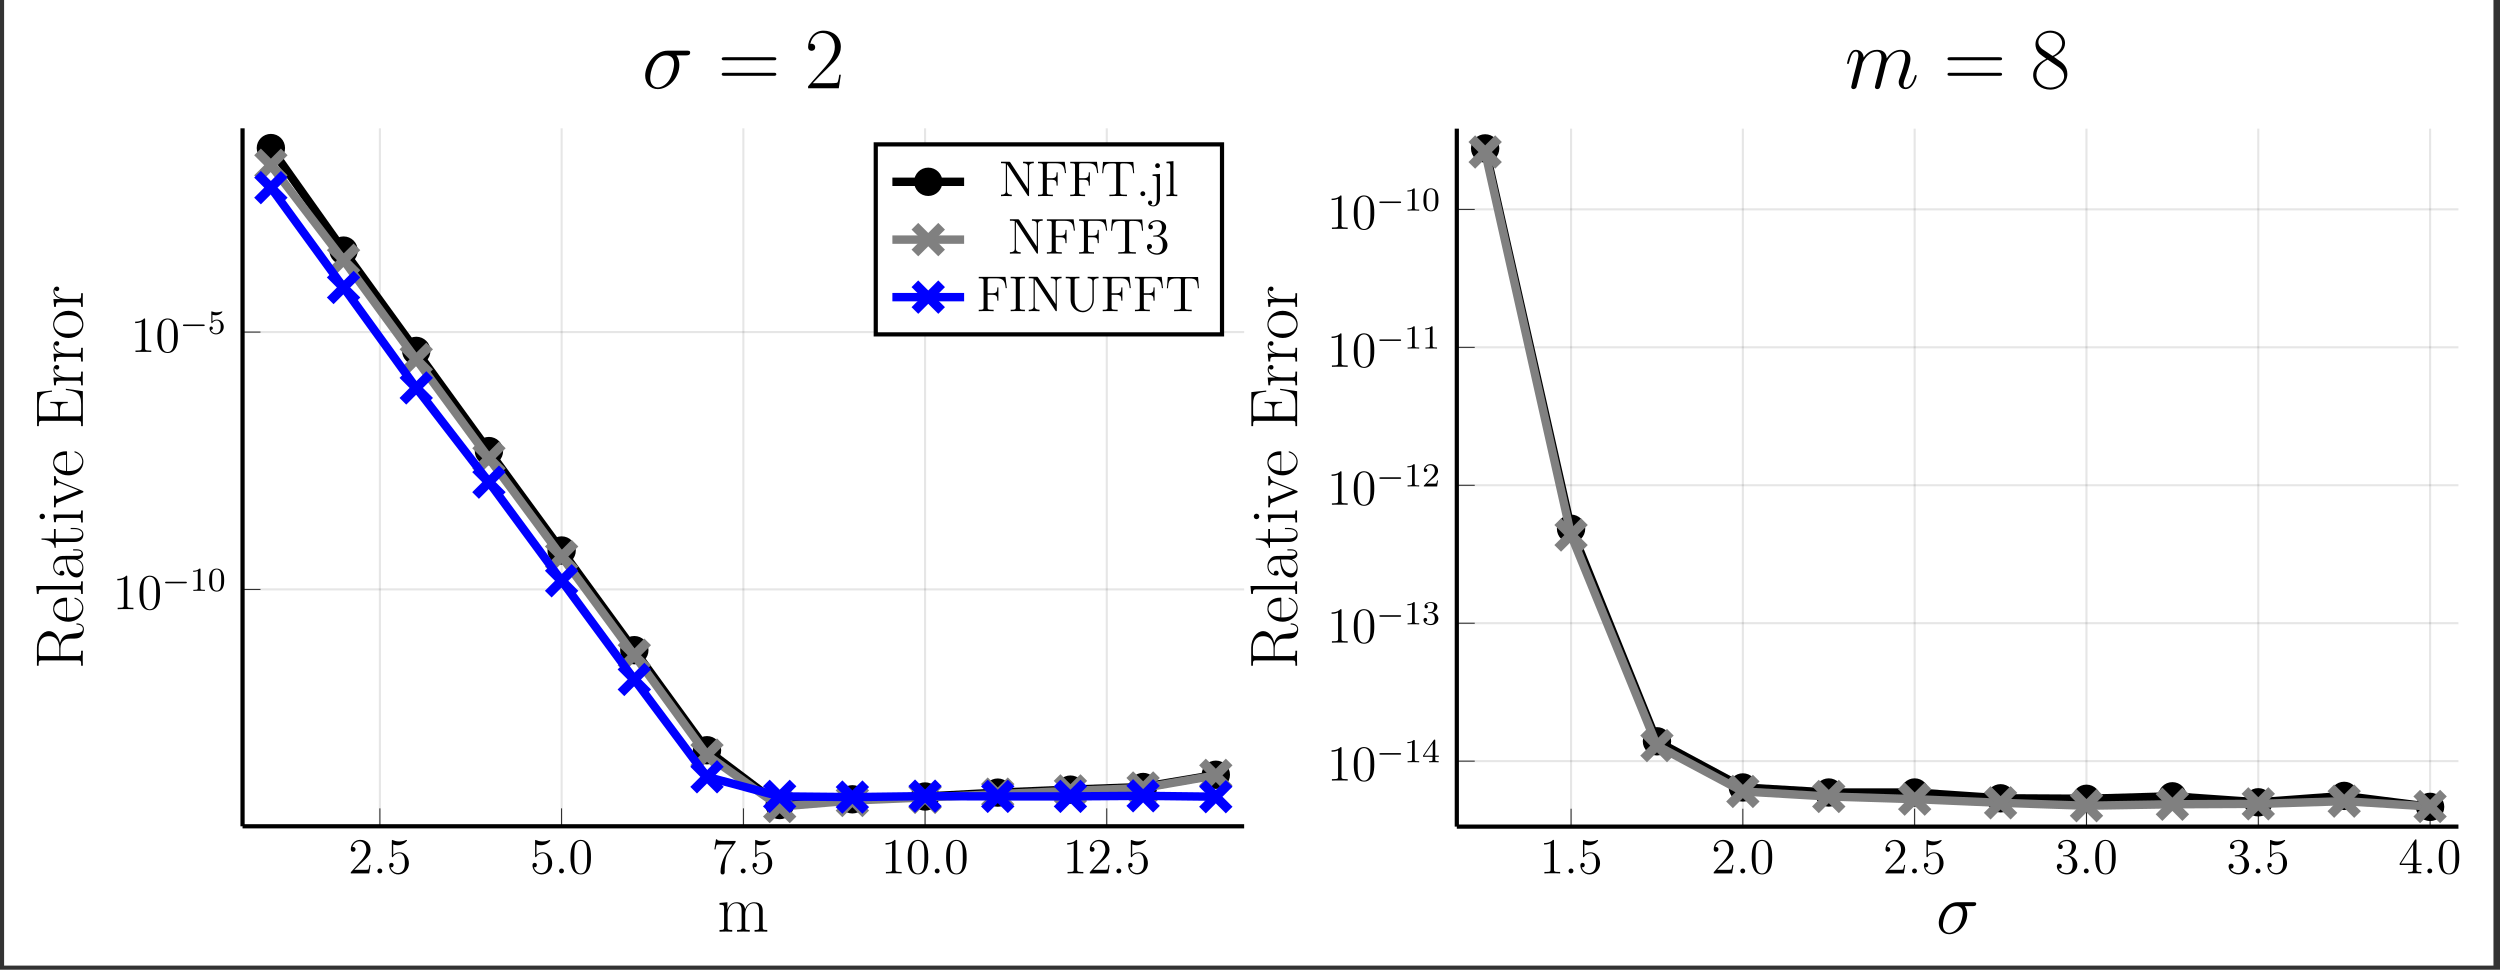 <?xml version="1.0" encoding="UTF-8"?>
<svg xmlns="http://www.w3.org/2000/svg" xmlns:xlink="http://www.w3.org/1999/xlink" width="590.424pt" height="229.021pt" viewBox="0 0 590.424 229.021" version="1.2">
<rect x="0" y="0" width="590.424" height="229.021" fill="#333333" stroke="none"/>
<defs>
<g>
<symbol overflow="visible" id="glyph-1642865613659737-0-0">
<path style="stroke:none;" d=""/>
</symbol>
<symbol overflow="visible" id="glyph-1642865613659737-0-1">
<path style="stroke:none;" d="M 5.234 -2 L 4.984 -2 C 4.938 -1.797 4.844 -1.141 4.734 -0.953 C 4.641 -0.844 3.969 -0.844 3.609 -0.844 L 1.406 -0.844 C 1.719 -1.125 2.453 -1.875 2.766 -2.172 C 4.578 -3.828 5.234 -4.453 5.234 -5.625 C 5.234 -7 4.156 -7.922 2.781 -7.922 C 1.391 -7.922 0.578 -6.734 0.578 -5.719 C 0.578 -5.109 1.109 -5.109 1.141 -5.109 C 1.391 -5.109 1.703 -5.281 1.703 -5.672 C 1.703 -6 1.469 -6.234 1.141 -6.234 C 1.031 -6.234 1.016 -6.234 0.969 -6.219 C 1.203 -7.031 1.844 -7.578 2.625 -7.578 C 3.625 -7.578 4.25 -6.734 4.25 -5.625 C 4.25 -4.625 3.672 -3.734 2.984 -2.969 L 0.578 -0.281 L 0.578 0 L 4.922 0 Z M 5.234 -2 "/>
</symbol>
<symbol overflow="visible" id="glyph-1642865613659737-0-2">
<path style="stroke:none;" d="M 1.531 -6.828 C 2.031 -6.656 2.453 -6.641 2.578 -6.641 C 3.922 -6.641 4.781 -7.625 4.781 -7.797 C 4.781 -7.844 4.766 -7.906 4.688 -7.906 C 4.672 -7.906 4.641 -7.906 4.531 -7.859 C 3.875 -7.578 3.297 -7.531 2.984 -7.531 C 2.203 -7.531 1.641 -7.781 1.422 -7.875 C 1.328 -7.906 1.312 -7.906 1.297 -7.906 C 1.203 -7.906 1.203 -7.828 1.203 -7.641 L 1.203 -4.109 C 1.203 -3.891 1.203 -3.828 1.344 -3.828 C 1.406 -3.828 1.422 -3.828 1.531 -3.984 C 1.875 -4.469 2.422 -4.75 3.031 -4.75 C 3.656 -4.75 3.969 -4.172 4.062 -3.969 C 4.266 -3.5 4.281 -2.922 4.281 -2.469 C 4.281 -2.016 4.281 -1.328 3.938 -0.797 C 3.672 -0.375 3.219 -0.078 2.688 -0.078 C 1.906 -0.078 1.125 -0.609 0.922 -1.469 C 0.969 -1.453 1.047 -1.438 1.109 -1.438 C 1.312 -1.438 1.625 -1.562 1.625 -1.969 C 1.625 -2.297 1.406 -2.484 1.109 -2.484 C 0.891 -2.484 0.578 -2.375 0.578 -1.922 C 0.578 -0.906 1.391 0.25 2.719 0.25 C 4.062 0.25 5.234 -0.875 5.234 -2.391 C 5.234 -3.812 4.281 -4.984 3.031 -4.984 C 2.359 -4.984 1.828 -4.688 1.531 -4.359 Z M 1.531 -6.828 "/>
</symbol>
<symbol overflow="visible" id="glyph-1642865613659737-0-3">
<path style="stroke:none;" d="M 5.328 -3.812 C 5.328 -4.797 5.281 -5.766 4.844 -6.672 C 4.359 -7.656 3.5 -7.922 2.922 -7.922 C 2.219 -7.922 1.375 -7.578 0.938 -6.578 C 0.609 -5.828 0.484 -5.094 0.484 -3.812 C 0.484 -2.656 0.578 -1.781 1 -0.938 C 1.469 -0.031 2.281 0.25 2.906 0.25 C 3.938 0.25 4.531 -0.375 4.875 -1.062 C 5.312 -1.953 5.328 -3.125 5.328 -3.812 Z M 2.906 0.016 C 2.531 0.016 1.75 -0.203 1.531 -1.5 C 1.391 -2.219 1.391 -3.125 1.391 -3.953 C 1.391 -4.922 1.391 -5.812 1.578 -6.516 C 1.781 -7.312 2.391 -7.672 2.906 -7.672 C 3.359 -7.672 4.047 -7.406 4.281 -6.375 C 4.422 -5.703 4.422 -4.766 4.422 -3.953 C 4.422 -3.156 4.422 -2.25 4.297 -1.531 C 4.078 -0.219 3.328 0.016 2.906 0.016 Z M 2.906 0.016 "/>
</symbol>
<symbol overflow="visible" id="glyph-1642865613659737-0-4">
<path style="stroke:none;" d="M 5.656 -7.391 L 5.656 -7.672 L 2.781 -7.672 C 1.344 -7.672 1.328 -7.828 1.281 -8.047 L 1.016 -8.047 L 0.641 -5.672 L 0.906 -5.672 C 0.938 -5.875 1.047 -6.625 1.203 -6.75 C 1.297 -6.828 2.188 -6.828 2.359 -6.828 L 4.875 -6.828 L 3.625 -5.016 C 3.297 -4.547 2.094 -2.594 2.094 -0.359 C 2.094 -0.219 2.094 0.25 2.578 0.25 C 3.078 0.25 3.078 -0.219 3.078 -0.375 L 3.078 -0.969 C 3.078 -2.734 3.375 -4.125 3.922 -4.922 Z M 5.656 -7.391 "/>
</symbol>
<symbol overflow="visible" id="glyph-1642865613659737-0-5">
<path style="stroke:none;" d="M 3.422 -7.625 C 3.422 -7.906 3.422 -7.922 3.188 -7.922 C 2.906 -7.594 2.312 -7.156 1.078 -7.156 L 1.078 -6.812 C 1.359 -6.812 1.953 -6.812 2.609 -7.125 L 2.609 -0.922 C 2.609 -0.484 2.578 -0.344 1.531 -0.344 L 1.156 -0.344 L 1.156 0 C 1.469 -0.031 2.625 -0.031 3.031 -0.031 C 3.422 -0.031 4.562 -0.031 4.875 0 L 4.875 -0.344 L 4.516 -0.344 C 3.469 -0.344 3.422 -0.484 3.422 -0.922 Z M 3.422 -7.625 "/>
</symbol>
<symbol overflow="visible" id="glyph-1642865613659737-0-6">
<path style="stroke:none;" d="M 2.188 -4.281 C 1.984 -4.266 1.938 -4.25 1.938 -4.141 C 1.938 -4.031 2 -4.031 2.219 -4.031 L 2.766 -4.031 C 3.781 -4.031 4.234 -3.188 4.234 -2.047 C 4.234 -0.484 3.422 -0.078 2.828 -0.078 C 2.266 -0.078 1.281 -0.344 0.938 -1.125 C 1.328 -1.078 1.672 -1.281 1.672 -1.719 C 1.672 -2.062 1.422 -2.297 1.078 -2.297 C 0.797 -2.297 0.484 -2.125 0.484 -1.672 C 0.484 -0.625 1.547 0.25 2.875 0.25 C 4.281 0.25 5.328 -0.828 5.328 -2.031 C 5.328 -3.125 4.453 -3.984 3.312 -4.188 C 4.344 -4.484 5.016 -5.359 5.016 -6.281 C 5.016 -7.234 4.031 -7.922 2.875 -7.922 C 1.688 -7.922 0.812 -7.188 0.812 -6.328 C 0.812 -5.844 1.172 -5.75 1.359 -5.75 C 1.609 -5.75 1.891 -5.922 1.891 -6.281 C 1.891 -6.672 1.609 -6.828 1.344 -6.828 C 1.281 -6.828 1.25 -6.828 1.219 -6.828 C 1.672 -7.625 2.781 -7.625 2.844 -7.625 C 3.234 -7.625 4.016 -7.453 4.016 -6.281 C 4.016 -6.062 3.984 -5.391 3.625 -4.875 C 3.281 -4.359 2.875 -4.328 2.547 -4.312 Z M 2.188 -4.281 "/>
</symbol>
<symbol overflow="visible" id="glyph-1642865613659737-0-7">
<path style="stroke:none;" d="M 4.297 -7.75 C 4.297 -7.984 4.297 -8.031 4.125 -8.031 C 4.031 -8.031 4 -8.031 3.906 -7.891 L 0.328 -2.328 L 0.328 -1.984 L 3.453 -1.984 L 3.453 -0.906 C 3.453 -0.469 3.422 -0.344 2.562 -0.344 L 2.328 -0.344 L 2.328 0 C 2.594 -0.031 3.531 -0.031 3.875 -0.031 C 4.203 -0.031 5.156 -0.031 5.422 0 L 5.422 -0.344 L 5.188 -0.344 C 4.328 -0.344 4.297 -0.469 4.297 -0.906 L 4.297 -1.984 L 5.5 -1.984 L 5.5 -2.328 L 4.297 -2.328 Z M 3.516 -6.828 L 3.516 -2.328 L 0.625 -2.328 Z M 3.516 -6.828 "/>
</symbol>
<symbol overflow="visible" id="glyph-1642865613659737-1-0">
<path style="stroke:none;" d=""/>
</symbol>
<symbol overflow="visible" id="glyph-1642865613659737-1-1">
<path style="stroke:none;" d="M 2.188 -0.578 C 2.188 -0.922 1.906 -1.156 1.625 -1.156 C 1.281 -1.156 1.031 -0.875 1.031 -0.578 C 1.031 -0.234 1.328 0 1.609 0 C 1.953 0 2.188 -0.281 2.188 -0.578 Z M 2.188 -0.578 "/>
</symbol>
<symbol overflow="visible" id="glyph-1642865613659737-2-0">
<path style="stroke:none;" d=""/>
</symbol>
<symbol overflow="visible" id="glyph-1642865613659737-2-1">
<path style="stroke:none;" d="M 5.547 -1.797 C 5.672 -1.797 5.844 -1.797 5.844 -1.984 C 5.844 -2.172 5.672 -2.172 5.547 -2.172 L 1 -2.172 C 0.875 -2.172 0.703 -2.172 0.703 -1.984 C 0.703 -1.797 0.875 -1.797 1 -1.797 Z M 5.547 -1.797 "/>
</symbol>
<symbol overflow="visible" id="glyph-1642865613659737-3-0">
<path style="stroke:none;" d=""/>
</symbol>
<symbol overflow="visible" id="glyph-1642865613659737-3-1">
<path style="stroke:none;" d="M 2.5 -5.062 C 2.5 -5.266 2.469 -5.281 2.266 -5.281 C 1.938 -4.953 1.516 -4.766 0.766 -4.766 L 0.766 -4.516 C 0.969 -4.516 1.406 -4.516 1.859 -4.719 L 1.859 -0.656 C 1.859 -0.359 1.844 -0.266 1.094 -0.266 L 0.812 -0.266 L 0.812 0 C 1.141 -0.031 1.812 -0.031 2.172 -0.031 C 2.531 -0.031 3.219 -0.031 3.547 0 L 3.547 -0.266 L 3.266 -0.266 C 2.516 -0.266 2.5 -0.359 2.5 -0.656 Z M 2.5 -5.062 "/>
</symbol>
<symbol overflow="visible" id="glyph-1642865613659737-3-2">
<path style="stroke:none;" d="M 3.875 -2.531 C 3.875 -3.375 3.797 -3.891 3.531 -4.406 C 3.188 -5.109 2.547 -5.281 2.109 -5.281 C 1.109 -5.281 0.734 -4.531 0.625 -4.312 C 0.344 -3.734 0.328 -2.938 0.328 -2.531 C 0.328 -2.016 0.344 -1.203 0.734 -0.578 C 1.094 0.016 1.688 0.172 2.109 0.172 C 2.484 0.172 3.172 0.047 3.562 -0.734 C 3.859 -1.312 3.875 -2.016 3.875 -2.531 Z M 2.109 -0.062 C 1.828 -0.062 1.281 -0.188 1.125 -1.016 C 1.031 -1.469 1.031 -2.219 1.031 -2.625 C 1.031 -3.172 1.031 -3.734 1.125 -4.172 C 1.281 -4.984 1.906 -5.062 2.109 -5.062 C 2.375 -5.062 2.922 -4.922 3.078 -4.203 C 3.172 -3.766 3.172 -3.172 3.172 -2.625 C 3.172 -2.156 3.172 -1.438 3.078 -1 C 2.906 -0.172 2.359 -0.062 2.109 -0.062 Z M 2.109 -0.062 "/>
</symbol>
<symbol overflow="visible" id="glyph-1642865613659737-3-3">
<path style="stroke:none;" d="M 1.109 -4.453 C 1.219 -4.422 1.531 -4.344 1.859 -4.344 C 2.859 -4.344 3.453 -5.047 3.453 -5.172 C 3.453 -5.25 3.406 -5.281 3.359 -5.281 C 3.344 -5.281 3.328 -5.281 3.266 -5.234 C 2.953 -5.125 2.594 -5.031 2.156 -5.031 C 1.688 -5.031 1.297 -5.141 1.062 -5.234 C 0.969 -5.281 0.953 -5.281 0.953 -5.281 C 0.844 -5.281 0.844 -5.188 0.844 -5.047 L 0.844 -2.719 C 0.844 -2.578 0.844 -2.484 0.969 -2.484 C 1.047 -2.484 1.062 -2.516 1.109 -2.578 C 1.203 -2.703 1.5 -3.109 2.172 -3.109 C 2.625 -3.109 2.828 -2.734 2.906 -2.594 C 3.047 -2.297 3.062 -1.938 3.062 -1.625 C 3.062 -1.328 3.047 -0.906 2.828 -0.562 C 2.672 -0.312 2.359 -0.078 1.938 -0.078 C 1.422 -0.078 0.906 -0.391 0.734 -0.906 C 0.75 -0.906 0.797 -0.906 0.812 -0.906 C 1.031 -0.906 1.203 -1.047 1.203 -1.297 C 1.203 -1.594 0.969 -1.688 0.812 -1.688 C 0.672 -1.688 0.422 -1.609 0.422 -1.266 C 0.422 -0.562 1.047 0.172 1.953 0.172 C 2.938 0.172 3.781 -0.609 3.781 -1.594 C 3.781 -2.516 3.125 -3.328 2.188 -3.328 C 1.781 -3.328 1.406 -3.203 1.109 -2.922 Z M 1.109 -4.453 "/>
</symbol>
<symbol overflow="visible" id="glyph-1642865613659737-3-4">
<path style="stroke:none;" d="M 3.125 -5.141 C 3.125 -5.297 3.125 -5.359 2.953 -5.359 C 2.859 -5.359 2.844 -5.344 2.766 -5.234 L 0.234 -1.562 L 0.234 -1.297 L 2.469 -1.297 L 2.469 -0.641 C 2.469 -0.344 2.453 -0.266 1.844 -0.266 L 1.656 -0.266 L 1.656 0 C 2.328 -0.031 2.344 -0.031 2.797 -0.031 C 3.25 -0.031 3.266 -0.031 3.938 0 L 3.938 -0.266 L 3.766 -0.266 C 3.156 -0.266 3.125 -0.344 3.125 -0.641 L 3.125 -1.297 L 3.969 -1.297 L 3.969 -1.562 L 3.125 -1.562 Z M 2.531 -4.5 L 2.531 -1.562 L 0.516 -1.562 Z M 2.531 -4.5 "/>
</symbol>
<symbol overflow="visible" id="glyph-1642865613659737-3-5">
<path style="stroke:none;" d="M 2.016 -2.656 C 2.641 -2.656 3.031 -2.188 3.031 -1.359 C 3.031 -0.359 2.469 -0.078 2.047 -0.078 C 1.609 -0.078 1.016 -0.234 0.734 -0.656 C 1.031 -0.656 1.219 -0.828 1.219 -1.094 C 1.219 -1.344 1.047 -1.531 0.781 -1.531 C 0.578 -1.531 0.344 -1.391 0.344 -1.078 C 0.344 -0.328 1.156 0.172 2.062 0.172 C 3.125 0.172 3.859 -0.562 3.859 -1.359 C 3.859 -2.016 3.328 -2.625 2.531 -2.797 C 3.156 -3.016 3.625 -3.562 3.625 -4.188 C 3.625 -4.828 2.906 -5.281 2.078 -5.281 C 1.234 -5.281 0.594 -4.812 0.594 -4.219 C 0.594 -3.922 0.781 -3.797 0.984 -3.797 C 1.234 -3.797 1.391 -3.969 1.391 -4.203 C 1.391 -4.5 1.141 -4.609 0.969 -4.609 C 1.297 -5.047 1.906 -5.078 2.062 -5.078 C 2.266 -5.078 2.859 -5.016 2.859 -4.188 C 2.859 -3.641 2.641 -3.297 2.531 -3.172 C 2.281 -2.922 2.109 -2.906 1.625 -2.875 C 1.469 -2.875 1.406 -2.859 1.406 -2.766 C 1.406 -2.656 1.469 -2.656 1.609 -2.656 Z M 2.016 -2.656 "/>
</symbol>
<symbol overflow="visible" id="glyph-1642865613659737-3-6">
<path style="stroke:none;" d="M 2.234 -1.625 C 2.359 -1.734 2.703 -2 2.828 -2.109 C 3.312 -2.562 3.781 -3 3.781 -3.719 C 3.781 -4.672 3 -5.281 2 -5.281 C 1.047 -5.281 0.422 -4.562 0.422 -3.844 C 0.422 -3.453 0.734 -3.406 0.844 -3.406 C 1.016 -3.406 1.25 -3.531 1.25 -3.828 C 1.25 -4.234 0.859 -4.234 0.766 -4.234 C 0.984 -4.812 1.531 -5.016 1.906 -5.016 C 2.656 -5.016 3.031 -4.391 3.031 -3.719 C 3.031 -2.891 2.453 -2.297 1.516 -1.328 L 0.516 -0.297 C 0.422 -0.219 0.422 -0.203 0.422 0 L 3.562 0 L 3.781 -1.422 L 3.547 -1.422 C 3.516 -1.266 3.453 -0.859 3.359 -0.719 C 3.312 -0.656 2.703 -0.656 2.578 -0.656 L 1.172 -0.656 Z M 2.234 -1.625 "/>
</symbol>
<symbol overflow="visible" id="glyph-1642865613659737-4-0">
<path style="stroke:none;" d=""/>
</symbol>
<symbol overflow="visible" id="glyph-1642865613659737-4-1">
<path style="stroke:none;" d="M 11.812 0 L 11.812 -0.406 C 10.797 -0.406 10.734 -0.469 10.734 -1.094 L 10.734 -4.828 C 10.734 -5.625 10.594 -6.953 8.703 -6.953 C 7.625 -6.953 6.875 -6.219 6.594 -5.359 L 6.578 -5.359 C 6.375 -6.672 5.438 -6.953 4.562 -6.953 C 3.297 -6.953 2.656 -5.984 2.406 -5.344 L 2.391 -5.344 L 2.391 -6.953 L 0.531 -6.781 L 0.531 -6.359 C 1.453 -6.359 1.609 -6.266 1.609 -5.516 L 1.609 -1.094 C 1.609 -0.484 1.547 -0.406 0.531 -0.406 L 0.531 0 C 0.906 -0.031 1.609 -0.031 2.016 -0.031 C 2.422 -0.031 3.141 -0.031 3.531 0 L 3.531 -0.406 C 2.516 -0.406 2.438 -0.469 2.438 -1.094 L 2.438 -4.141 C 2.438 -5.609 3.328 -6.703 4.438 -6.703 C 5.625 -6.703 5.75 -5.656 5.75 -4.891 L 5.75 -1.094 C 5.75 -0.484 5.688 -0.406 4.672 -0.406 L 4.672 0 C 5.047 -0.031 5.75 -0.031 6.156 -0.031 C 6.578 -0.031 7.281 -0.031 7.672 0 L 7.672 -0.406 C 6.656 -0.406 6.594 -0.469 6.594 -1.094 L 6.594 -4.141 C 6.594 -5.609 7.484 -6.703 8.594 -6.703 C 9.766 -6.703 9.891 -5.656 9.891 -4.891 L 9.891 -1.094 C 9.891 -0.484 9.828 -0.406 8.812 -0.406 L 8.812 0 C 9.188 -0.031 9.891 -0.031 10.297 -0.031 C 10.719 -0.031 11.438 -0.031 11.812 0 Z M 11.812 0 "/>
</symbol>
<symbol overflow="visible" id="glyph-1642865613659737-5-0">
<path style="stroke:none;" d=""/>
</symbol>
<symbol overflow="visible" id="glyph-1642865613659737-5-1">
<path style="stroke:none;" d="M -1.328 -10.828 C -1.422 -10.828 -1.547 -10.828 -1.547 -10.688 C -1.547 -10.562 -1.438 -10.547 -1.375 -10.547 C -0.344 -10.469 0 -10 0 -9.516 C 0 -8.641 -1 -8.547 -1.969 -8.453 C -2.297 -8.391 -2.547 -8.359 -2.891 -8.328 C -3.688 -8.234 -4.844 -8.109 -5.406 -6.219 C -5.719 -7.734 -6.734 -9 -8 -9 C -9.5 -9 -10.844 -7.312 -10.844 -5.094 L -10.844 -0.828 L -10.438 -0.828 C -10.438 -1.922 -10.438 -2.094 -9.719 -2.094 L -1.125 -2.094 C -0.406 -2.094 -0.406 -1.922 -0.406 -0.828 L 0 -0.828 C -0.031 -1.281 -0.031 -2.109 -0.031 -2.609 C -0.031 -3.094 -0.031 -3.922 0 -4.375 L -0.406 -4.375 C -0.406 -3.281 -0.406 -3.109 -1.125 -3.109 L -5.297 -3.109 L -5.297 -4.969 C -5.297 -5.875 -4.938 -6.375 -4.734 -6.609 C -4.109 -7.234 -3.688 -7.234 -2.609 -7.234 C -1.547 -7.234 -1 -7.234 -0.453 -7.719 C 0.188 -8.312 0.25 -9.125 0.25 -9.484 C 0.25 -10.656 -1.062 -10.828 -1.328 -10.828 Z M -8 -7.797 C -5.953 -7.797 -5.562 -6.109 -5.562 -4.922 L -5.562 -3.109 L -9.812 -3.109 C -10.344 -3.109 -10.438 -3.141 -10.438 -3.781 L -10.438 -4.938 C -10.438 -6.25 -9.969 -7.797 -8 -7.797 Z M -8 -7.797 "/>
</symbol>
<symbol overflow="visible" id="glyph-1642865613659737-5-2">
<path style="stroke:none;" d="M -3.984 -6.109 C -5.609 -6.109 -7.016 -5.25 -7.016 -3.438 C -7.016 -1.766 -5.406 -0.422 -3.453 -0.422 C -1.391 -0.422 0.125 -1.938 0.125 -3.625 C 0.125 -5.391 -1.562 -6.094 -1.891 -6.094 C -2 -6.094 -2 -5.969 -2 -5.969 C -2 -5.859 -1.969 -5.844 -1.781 -5.781 C -0.703 -5.422 -0.156 -4.562 -0.156 -3.734 C -0.156 -3.047 -0.547 -2.359 -1.234 -1.938 C -2.047 -1.438 -2.984 -1.438 -3.734 -1.438 L -3.734 -6.047 C -3.797 -6.109 -3.828 -6.109 -3.984 -6.109 Z M -3.969 -5.25 L -3.969 -1.453 C -6.25 -1.578 -6.766 -2.797 -6.766 -3.422 C -6.766 -4.516 -5.75 -5.234 -3.969 -5.25 Z M -3.969 -5.25 "/>
</symbol>
<symbol overflow="visible" id="glyph-1642865613659737-5-3">
<path style="stroke:none;" d="M 0 -3.516 L -0.406 -3.516 C -0.406 -2.5 -0.469 -2.422 -1.094 -2.422 L -11.016 -2.422 L -10.844 -0.547 L -10.438 -0.547 C -10.438 -1.469 -10.328 -1.625 -9.578 -1.625 L -1.094 -1.625 C -0.484 -1.625 -0.406 -1.562 -0.406 -0.547 L 0 -0.547 C -0.031 -0.922 -0.031 -1.625 -0.031 -2.016 C -0.031 -2.422 -0.031 -3.125 0 -3.516 Z M 0 -3.516 "/>
</symbol>
<symbol overflow="visible" id="glyph-1642865613659737-5-4">
<path style="stroke:none;" d="M -1.406 -7.125 L -2.297 -7.125 L -2.297 -6.844 L -1.391 -6.844 C -0.422 -6.844 -0.297 -6.406 -0.297 -6.203 C -0.297 -5.562 -1.125 -5.562 -1.828 -5.562 L -4.109 -5.562 C -5.156 -5.562 -5.719 -5.562 -6.328 -4.891 C -6.859 -4.297 -7.016 -3.625 -7.016 -3.078 C -7.016 -1.828 -6.031 -0.922 -4.984 -0.922 C -4.391 -0.922 -4.359 -1.391 -4.359 -1.5 C -4.359 -1.703 -4.5 -2.062 -4.938 -2.062 C -5.328 -2.062 -5.516 -1.766 -5.516 -1.5 C -5.516 -1.422 -5.5 -1.344 -5.484 -1.297 C -6.484 -1.641 -6.766 -2.5 -6.766 -3.047 C -6.766 -3.844 -6.062 -4.719 -4.734 -4.719 L -4.031 -4.719 C -4 -3.781 -3.875 -2.656 -3.391 -1.766 C -2.844 -0.766 -2.047 -0.469 -1.438 -0.469 C -0.219 -0.469 0.125 -1.906 0.125 -2.75 C 0.125 -3.625 -0.359 -4.422 -1.266 -4.781 C -0.578 -4.812 0.062 -5.25 0.062 -5.953 C 0.062 -6.281 -0.156 -7.125 -1.406 -7.125 Z M -2.203 -4.719 C -0.828 -4.719 -0.125 -3.734 -0.125 -2.859 C -0.125 -2.062 -0.719 -1.438 -1.438 -1.438 C -1.922 -1.438 -2.766 -1.656 -3.266 -2.578 C -3.703 -3.328 -3.766 -4.203 -3.797 -4.719 Z M -2.203 -4.719 "/>
</symbol>
<symbol overflow="visible" id="glyph-1642865613659737-5-5">
<path style="stroke:none;" d="M -1.969 -4.875 L -2.875 -4.875 L -2.875 -4.594 L -1.984 -4.594 C -0.891 -4.594 -0.156 -4.156 -0.156 -3.5 C -0.156 -3.031 -0.469 -2.391 -1.922 -2.391 L -6.406 -2.391 L -6.406 -4.625 L -6.828 -4.625 L -6.828 -2.391 L -9.766 -2.391 L -9.766 -2.109 C -8.125 -2.078 -6.703 -1.531 -6.672 -0.172 L -6.406 -0.172 L -6.406 -1.562 L -1.953 -1.562 C -1.656 -1.562 0.125 -1.562 0.125 -3.391 C 0.125 -4.328 -0.797 -4.875 -1.969 -4.875 Z M -1.969 -4.875 "/>
</symbol>
<symbol overflow="visible" id="glyph-1642865613659737-5-6">
<path style="stroke:none;" d="M 0 -3.391 L -0.406 -3.391 C -0.406 -2.453 -0.516 -2.422 -1.078 -2.422 L -6.953 -2.422 L -6.781 -0.609 L -6.359 -0.609 C -6.359 -1.5 -6.266 -1.625 -5.516 -1.625 L -1.094 -1.625 C -0.484 -1.625 -0.406 -1.562 -0.406 -0.547 L 0 -0.547 C -0.031 -0.922 -0.031 -1.609 -0.031 -2 C -0.031 -2.375 -0.031 -3.031 0 -3.391 Z M -9.594 -2.625 C -9.969 -2.625 -10.234 -2.312 -10.234 -1.984 C -10.234 -1.609 -9.938 -1.328 -9.594 -1.328 C -9.203 -1.328 -8.938 -1.641 -8.938 -1.969 C -8.938 -2.344 -9.234 -2.625 -9.594 -2.625 Z M -9.594 -2.625 "/>
</symbol>
<symbol overflow="visible" id="glyph-1642865613659737-5-7">
<path style="stroke:none;" d="M -6.406 -7.531 L -6.828 -7.531 L -6.797 -6.531 C -6.797 -6.188 -6.797 -5.672 -6.828 -5.344 L -6.406 -5.344 C -6.375 -5.75 -6.188 -5.969 -5.781 -5.969 C -5.641 -5.969 -5.609 -5.969 -5.375 -5.875 L -0.969 -4.125 L -5.734 -2.234 C -5.938 -2.141 -5.969 -2.141 -6.031 -2.141 C -6.406 -2.141 -6.406 -2.672 -6.406 -2.906 L -6.828 -2.906 C -6.797 -2.531 -6.797 -1.828 -6.797 -1.422 C -6.797 -1 -6.797 -0.516 -6.828 -0.156 L -6.406 -0.156 C -6.406 -0.766 -6.406 -1.094 -5.922 -1.281 L -0.141 -3.594 C 0.094 -3.688 0.125 -3.703 0.125 -3.844 C 0.125 -3.984 0.094 -4 -0.141 -4.094 L -5.391 -6.203 C -5.75 -6.344 -6.375 -6.609 -6.406 -7.531 Z M -6.406 -7.531 "/>
</symbol>
<symbol overflow="visible" id="glyph-1642865613659737-5-8">
<path style="stroke:none;" d="M -4.016 -9.641 L -4.016 -9.344 C -1.688 -9 -0.406 -8.797 -0.406 -6 L -0.406 -3.797 C -0.406 -3.156 -0.484 -3.125 -1.031 -3.125 L -5.406 -3.125 L -5.406 -4.625 C -5.406 -6.109 -4.875 -6.25 -3.562 -6.25 L -3.562 -6.547 L -7.688 -6.547 L -7.688 -6.25 C -6.359 -6.25 -5.828 -6.109 -5.828 -4.625 L -5.828 -3.125 L -9.781 -3.125 C -10.312 -3.125 -10.391 -3.156 -10.391 -3.797 L -10.391 -5.969 C -10.391 -8.422 -9.406 -8.719 -7.297 -8.938 L -7.297 -9.219 L -10.812 -8.844 L -10.812 -0.812 L -10.391 -0.812 C -10.391 -1.906 -10.391 -2.078 -9.688 -2.078 L -1.125 -2.078 C -0.406 -2.078 -0.406 -1.906 -0.406 -0.812 L 0 -0.812 L 0 -9.062 Z M -4.016 -9.641 "/>
</symbol>
<symbol overflow="visible" id="glyph-1642865613659737-5-9">
<path style="stroke:none;" d="M -6.125 -5.281 C -6.641 -5.281 -6.953 -4.781 -6.953 -4.234 C -6.953 -3.031 -5.781 -2.516 -5.219 -2.344 L -5.219 -2.328 L -6.953 -2.328 L -6.781 -0.484 L -6.359 -0.484 C -6.359 -1.422 -6.266 -1.578 -5.516 -1.578 L -1.094 -1.578 C -0.484 -1.578 -0.406 -1.516 -0.406 -0.484 L 0 -0.484 C -0.031 -0.875 -0.031 -1.609 -0.031 -2.016 C -0.031 -2.469 -0.031 -3.281 0 -3.719 L -0.406 -3.719 C -0.406 -2.578 -0.406 -2.375 -1.125 -2.375 L -3.75 -2.375 C -5.266 -2.375 -6.703 -3.031 -6.703 -4.219 C -6.703 -4.328 -6.688 -4.438 -6.641 -4.562 C -6.641 -4.562 -6.531 -4.203 -6.109 -4.203 C -5.734 -4.203 -5.578 -4.516 -5.578 -4.75 C -5.578 -4.938 -5.688 -5.281 -6.125 -5.281 Z M -6.125 -5.281 "/>
</symbol>
<symbol overflow="visible" id="glyph-1642865613659737-5-10">
<path style="stroke:none;" d="M -3.391 -6.844 C -5.422 -6.844 -7.016 -5.359 -7.016 -3.641 C -7.016 -1.906 -5.422 -0.422 -3.391 -0.422 C -1.391 -0.422 0.125 -1.906 0.125 -3.641 C 0.125 -5.359 -1.391 -6.844 -3.391 -6.844 Z M -3.531 -5.828 C -2.906 -5.828 -1.953 -5.797 -1.188 -5.359 C -0.453 -4.922 -0.156 -4.234 -0.156 -3.641 C -0.156 -2.891 -0.609 -2.25 -1.219 -1.891 C -1.938 -1.5 -2.828 -1.438 -3.531 -1.438 C -4.188 -1.438 -5.016 -1.469 -5.734 -1.891 C -6.25 -2.203 -6.766 -2.828 -6.766 -3.641 C -6.766 -4.344 -6.359 -4.953 -5.812 -5.328 C -5.062 -5.828 -4.016 -5.828 -3.531 -5.828 Z M -3.531 -5.828 "/>
</symbol>
<symbol overflow="visible" id="glyph-1642865613659737-6-0">
<path style="stroke:none;" d=""/>
</symbol>
<symbol overflow="visible" id="glyph-1642865613659737-6-1">
<path style="stroke:none;" d="M 10.453 -7.766 C 10.719 -7.766 11.406 -7.766 11.406 -8.422 C 11.406 -8.875 11.016 -8.875 10.641 -8.875 L 6.094 -8.875 C 3 -8.875 0.781 -5.438 0.781 -3 C 0.781 -1.25 1.906 0.203 3.766 0.203 C 6.188 0.203 8.844 -2.406 8.844 -5.5 C 8.844 -6.297 8.656 -7.078 8.172 -7.766 Z M 3.781 -0.203 C 2.734 -0.203 1.969 -1.016 1.969 -2.422 C 1.969 -3.656 2.719 -7.766 5.734 -7.766 C 6.625 -7.766 7.609 -7.328 7.609 -5.734 C 7.609 -5.016 7.281 -3.297 6.562 -2.094 C 5.828 -0.891 4.719 -0.203 3.781 -0.203 Z M 3.781 -0.203 "/>
</symbol>
<symbol overflow="visible" id="glyph-1642865613659737-6-2">
<path style="stroke:none;" d="M 4.234 -6.031 C 4.281 -6.156 4.797 -7.188 5.562 -7.844 C 6.094 -8.328 6.797 -8.656 7.594 -8.656 C 8.422 -8.656 8.703 -8.047 8.703 -7.219 C 8.703 -7.094 8.703 -6.688 8.453 -5.719 L 7.938 -3.594 C 7.781 -2.984 7.391 -1.469 7.344 -1.234 C 7.266 -0.922 7.141 -0.391 7.141 -0.312 C 7.141 -0.016 7.359 0.203 7.672 0.203 C 8.297 0.203 8.391 -0.266 8.578 -1.016 L 9.812 -5.922 C 9.859 -6.094 10.922 -8.656 13.188 -8.656 C 14.016 -8.656 14.297 -8.047 14.297 -7.219 C 14.297 -6.078 13.5 -3.828 13.047 -2.594 C 12.859 -2.094 12.766 -1.828 12.766 -1.469 C 12.766 -0.531 13.391 0.203 14.391 0.203 C 16.297 0.203 17.016 -2.812 17.016 -2.938 C 17.016 -3.047 16.938 -3.125 16.812 -3.125 C 16.625 -3.125 16.609 -3.062 16.5 -2.719 C 16.031 -1.062 15.266 -0.203 14.453 -0.203 C 14.234 -0.203 13.906 -0.219 13.906 -0.891 C 13.906 -1.422 14.156 -2.078 14.234 -2.312 C 14.609 -3.297 15.531 -5.719 15.531 -6.922 C 15.531 -8.156 14.812 -9.078 13.25 -9.078 C 11.875 -9.078 10.766 -8.297 9.938 -7.078 C 9.875 -8.188 9.203 -9.078 7.656 -9.078 C 5.828 -9.078 4.859 -7.781 4.484 -7.266 C 4.422 -8.438 3.578 -9.078 2.672 -9.078 C 2.078 -9.078 1.609 -8.781 1.219 -8 C 0.844 -7.266 0.562 -6.016 0.562 -5.922 C 0.562 -5.844 0.641 -5.734 0.781 -5.734 C 0.953 -5.734 0.969 -5.766 1.094 -6.234 C 1.406 -7.453 1.797 -8.656 2.609 -8.656 C 3.094 -8.656 3.25 -8.328 3.25 -7.719 C 3.25 -7.266 3.047 -6.469 2.906 -5.828 L 2.328 -3.594 C 2.25 -3.203 2.016 -2.281 1.906 -1.906 C 1.766 -1.375 1.547 -0.406 1.547 -0.312 C 1.547 -0.016 1.766 0.203 2.078 0.203 C 2.328 0.203 2.609 0.078 2.781 -0.219 C 2.812 -0.328 3 -1.047 3.109 -1.469 L 3.562 -3.312 Z M 4.234 -6.031 "/>
</symbol>
<symbol overflow="visible" id="glyph-1642865613659737-7-0">
<path style="stroke:none;" d=""/>
</symbol>
<symbol overflow="visible" id="glyph-1642865613659737-7-1">
<path style="stroke:none;" d="M 13.234 -6.609 C 13.547 -6.609 13.844 -6.609 13.844 -6.953 C 13.844 -7.328 13.5 -7.328 13.156 -7.328 L 1.641 -7.328 C 1.297 -7.328 0.953 -7.328 0.953 -6.953 C 0.953 -6.609 1.25 -6.609 1.562 -6.609 Z M 13.156 -2.938 C 13.5 -2.938 13.844 -2.938 13.844 -3.312 C 13.844 -3.656 13.547 -3.656 13.234 -3.656 L 1.562 -3.656 C 1.25 -3.656 0.953 -3.656 0.953 -3.312 C 0.953 -2.938 1.297 -2.938 1.641 -2.938 Z M 13.156 -2.938 "/>
</symbol>
<symbol overflow="visible" id="glyph-1642865613659737-7-2">
<path style="stroke:none;" d="M 8.578 -3.188 L 8.203 -3.188 C 8 -1.734 7.844 -1.484 7.766 -1.359 C 7.656 -1.188 6.172 -1.188 5.891 -1.188 L 1.938 -1.188 C 2.672 -2 4.109 -3.453 5.859 -5.141 C 7.125 -6.344 8.578 -7.734 8.578 -9.781 C 8.578 -12.203 6.641 -13.609 4.484 -13.609 C 2.219 -13.609 0.844 -11.609 0.844 -9.75 C 0.844 -8.953 1.438 -8.844 1.688 -8.844 C 1.891 -8.844 2.516 -8.969 2.516 -9.688 C 2.516 -10.328 1.969 -10.516 1.688 -10.516 C 1.562 -10.516 1.438 -10.5 1.359 -10.453 C 1.75 -12.203 2.938 -13.062 4.203 -13.062 C 5.984 -13.062 7.156 -11.641 7.156 -9.781 C 7.156 -7.984 6.109 -6.438 4.938 -5.109 L 0.844 -0.469 L 0.844 0 L 8.094 0 Z M 8.578 -3.188 "/>
</symbol>
<symbol overflow="visible" id="glyph-1642865613659737-7-3">
<path style="stroke:none;" d="M 5.594 -7.406 C 6.891 -8.062 8.203 -9.047 8.203 -10.641 C 8.203 -12.516 6.406 -13.609 4.734 -13.609 C 2.859 -13.609 1.219 -12.25 1.219 -10.375 C 1.219 -9.859 1.344 -8.969 2.141 -8.188 C 2.344 -7.984 3.203 -7.359 3.766 -6.969 C 2.844 -6.5 0.672 -5.375 0.672 -3.109 C 0.672 -0.984 2.703 0.328 4.688 0.328 C 6.891 0.328 8.75 -1.25 8.75 -3.359 C 8.75 -5.234 7.484 -6.094 6.672 -6.641 Z M 2.906 -9.219 C 2.734 -9.328 1.906 -9.953 1.906 -10.922 C 1.906 -12.188 3.203 -13.125 4.688 -13.125 C 6.312 -13.125 7.516 -11.969 7.516 -10.641 C 7.516 -8.719 5.375 -7.641 5.266 -7.641 C 5.25 -7.641 5.234 -7.641 5.062 -7.766 Z M 6.688 -5 C 7 -4.781 7.984 -4.094 7.984 -2.844 C 7.984 -1.312 6.469 -0.172 4.734 -0.172 C 2.859 -0.172 1.438 -1.5 1.438 -3.125 C 1.438 -4.75 2.703 -6.109 4.109 -6.75 Z M 6.688 -5 "/>
</symbol>
<symbol overflow="visible" id="glyph-1642865613659737-8-0">
<path style="stroke:none;" d=""/>
</symbol>
<symbol overflow="visible" id="glyph-1642865613659737-8-1">
<path style="stroke:none;" d="M 8.234 -7.781 L 8.234 -8.125 C 7.922 -8.109 7.297 -8.109 6.969 -8.109 C 6.625 -8.109 6 -8.109 5.688 -8.125 L 5.688 -7.781 C 6.828 -7.781 6.828 -7.234 6.828 -6.875 L 6.828 -1.672 L 2.688 -7.969 C 2.578 -8.125 2.578 -8.125 2.312 -8.125 L 0.484 -8.125 L 0.484 -7.781 C 1 -7.781 1.297 -7.781 1.625 -7.703 L 1.625 -1.25 C 1.625 -0.906 1.625 -0.344 0.484 -0.344 L 0.484 0 C 0.797 -0.031 1.422 -0.031 1.766 -0.031 C 2.094 -0.031 2.719 -0.031 3.031 0 L 3.031 -0.344 C 1.906 -0.344 1.906 -0.906 1.906 -1.25 L 1.906 -7.516 C 2 -7.422 2 -7.391 2.109 -7.25 L 6.75 -0.172 C 6.875 -0.016 6.875 0 6.969 0 C 7.078 0 7.094 -0.047 7.109 -0.078 L 7.109 -6.875 C 7.109 -7.234 7.109 -7.781 8.234 -7.781 Z M 8.234 -7.781 "/>
</symbol>
<symbol overflow="visible" id="glyph-1642865613659737-8-2">
<path style="stroke:none;" d="M 7.109 -5.453 L 6.797 -8.109 L 0.484 -8.109 L 0.484 -7.766 L 0.719 -7.766 C 1.578 -7.766 1.625 -7.641 1.625 -7.203 L 1.625 -0.906 C 1.625 -0.469 1.578 -0.344 0.719 -0.344 L 0.484 -0.344 L 0.484 0 C 0.781 -0.031 1.828 -0.031 2.188 -0.031 C 2.609 -0.031 3.656 -0.031 4 0 L 4 -0.344 L 3.641 -0.344 C 2.609 -0.344 2.578 -0.484 2.578 -0.922 L 2.578 -3.875 L 3.625 -3.875 C 4.75 -3.875 4.875 -3.484 4.875 -2.484 L 5.125 -2.484 L 5.125 -5.625 L 4.875 -5.625 C 4.875 -4.625 4.75 -4.234 3.625 -4.234 L 2.578 -4.234 L 2.578 -7.281 C 2.578 -7.672 2.609 -7.766 3.125 -7.766 L 4.625 -7.766 C 6.328 -7.766 6.672 -7.125 6.844 -5.453 Z M 7.109 -5.453 "/>
</symbol>
<symbol overflow="visible" id="glyph-1642865613659737-8-3">
<path style="stroke:none;" d="M 7.984 -5.422 L 7.781 -8.078 L 0.625 -8.078 L 0.422 -5.422 L 0.672 -5.422 C 0.844 -7.297 0.953 -7.734 2.828 -7.734 C 3.047 -7.734 3.375 -7.734 3.484 -7.703 C 3.719 -7.672 3.734 -7.531 3.734 -7.25 L 3.734 -0.922 C 3.734 -0.516 3.734 -0.344 2.562 -0.344 L 2.125 -0.344 L 2.125 0 C 2.516 -0.031 3.734 -0.031 4.203 -0.031 C 4.672 -0.031 5.906 -0.031 6.281 0 L 6.281 -0.344 L 5.859 -0.344 C 4.688 -0.344 4.688 -0.516 4.688 -0.922 L 4.688 -7.25 C 4.688 -7.547 4.719 -7.656 4.906 -7.703 C 5 -7.734 5.344 -7.734 5.578 -7.734 C 7.453 -7.734 7.562 -7.297 7.734 -5.422 Z M 7.984 -5.422 "/>
</symbol>
<symbol overflow="visible" id="glyph-1642865613659737-8-4">
<path style="stroke:none;" d="M 2.188 -0.578 C 2.188 -0.906 1.922 -1.156 1.625 -1.156 C 1.281 -1.156 1.031 -0.875 1.031 -0.578 C 1.031 -0.219 1.328 0 1.609 0 C 1.922 0 2.188 -0.25 2.188 -0.578 Z M 2.188 -0.578 "/>
</symbol>
<symbol overflow="visible" id="glyph-1642865613659737-8-5">
<path style="stroke:none;" d="M 2.422 0.609 L 2.422 -5.25 L 0.672 -5.125 L 0.672 -4.781 C 1.562 -4.781 1.672 -4.688 1.672 -4.109 L 1.672 0.656 C 1.672 1.312 1.531 2.188 0.844 2.188 C 0.844 2.188 0.453 2.188 0.172 2.031 C 0.484 1.969 0.578 1.734 0.578 1.531 C 0.578 1.266 0.375 1.047 0.094 1.047 C -0.203 1.047 -0.406 1.266 -0.406 1.547 C -0.406 2.125 0.234 2.422 0.859 2.422 C 1.719 2.422 2.422 1.688 2.422 0.609 Z M 2.422 -7.188 C 2.422 -7.547 2.141 -7.781 1.859 -7.781 C 1.531 -7.781 1.281 -7.516 1.281 -7.188 C 1.281 -6.875 1.531 -6.625 1.844 -6.625 C 2.203 -6.625 2.422 -6.906 2.422 -7.188 Z M 2.422 -7.188 "/>
</symbol>
<symbol overflow="visible" id="glyph-1642865613659737-8-6">
<path style="stroke:none;" d="M 2.953 0 L 2.953 -0.344 C 2.188 -0.344 2.047 -0.344 2.047 -0.875 L 2.047 -8.266 L 0.391 -8.125 L 0.391 -7.781 C 1.203 -7.781 1.297 -7.703 1.297 -7.125 L 1.297 -0.875 C 1.297 -0.344 1.172 -0.344 0.391 -0.344 L 0.391 0 C 0.719 -0.031 1.312 -0.031 1.672 -0.031 C 2.031 -0.031 2.625 -0.031 2.953 0 Z M 2.953 0 "/>
</symbol>
<symbol overflow="visible" id="glyph-1642865613659737-8-7">
<path style="stroke:none;" d="M 5.328 -2.031 C 5.328 -3.125 4.453 -3.984 3.312 -4.188 C 4.344 -4.484 5.016 -5.359 5.016 -6.281 C 5.016 -7.234 4.031 -7.922 2.875 -7.922 C 1.688 -7.922 0.812 -7.188 0.812 -6.328 C 0.812 -5.844 1.172 -5.75 1.359 -5.75 C 1.609 -5.75 1.891 -5.922 1.891 -6.281 C 1.891 -6.672 1.609 -6.828 1.344 -6.828 C 1.281 -6.828 1.25 -6.828 1.219 -6.828 C 1.672 -7.625 2.781 -7.625 2.844 -7.625 C 3.234 -7.625 4.016 -7.453 4.016 -6.281 C 4.016 -6.062 3.984 -5.391 3.625 -4.875 C 3.281 -4.359 2.875 -4.328 2.547 -4.312 L 2.188 -4.281 C 1.984 -4.266 1.938 -4.25 1.938 -4.141 C 1.938 -4.031 2 -4.031 2.219 -4.031 L 2.766 -4.031 C 3.781 -4.031 4.234 -3.188 4.234 -2.047 C 4.234 -0.484 3.422 -0.078 2.828 -0.078 C 2.266 -0.078 1.281 -0.344 0.938 -1.125 C 1.328 -1.078 1.672 -1.281 1.672 -1.719 C 1.672 -2.062 1.422 -2.297 1.078 -2.297 C 0.797 -2.297 0.484 -2.125 0.484 -1.672 C 0.484 -0.625 1.547 0.25 2.875 0.25 C 4.281 0.25 5.328 -0.828 5.328 -2.031 Z M 5.328 -2.031 "/>
</symbol>
<symbol overflow="visible" id="glyph-1642865613659737-8-8">
<path style="stroke:none;" d="M 3.781 0 L 3.781 -0.344 L 3.516 -0.344 C 2.625 -0.344 2.578 -0.469 2.578 -0.906 L 2.578 -7.234 C 2.578 -7.672 2.625 -7.781 3.516 -7.781 L 3.781 -7.781 L 3.781 -8.125 C 3.484 -8.109 2.469 -8.109 2.109 -8.109 C 1.75 -8.109 0.719 -8.109 0.422 -8.125 L 0.422 -7.781 L 0.688 -7.781 C 1.578 -7.781 1.625 -7.672 1.625 -7.234 L 1.625 -0.906 C 1.625 -0.469 1.578 -0.344 0.688 -0.344 L 0.422 -0.344 L 0.422 0 C 0.719 -0.031 1.734 -0.031 2.094 -0.031 C 2.453 -0.031 3.484 -0.031 3.781 0 Z M 3.781 0 "/>
</symbol>
<symbol overflow="visible" id="glyph-1642865613659737-8-9">
<path style="stroke:none;" d="M 8.234 -7.781 L 8.234 -8.125 C 7.922 -8.109 7.281 -8.109 6.953 -8.109 C 6.609 -8.109 5.969 -8.109 5.656 -8.125 L 5.656 -7.781 C 6.781 -7.781 6.781 -7.234 6.781 -6.906 L 6.781 -2.734 C 6.781 -1.078 5.656 -0.094 4.531 -0.094 C 3.828 -0.094 2.578 -0.578 2.578 -2.656 L 2.578 -7.234 C 2.578 -7.672 2.625 -7.781 3.484 -7.781 L 3.719 -7.781 L 3.719 -8.125 C 3.422 -8.109 2.453 -8.109 2.109 -8.109 C 1.75 -8.109 0.781 -8.109 0.484 -8.125 L 0.484 -7.781 L 0.719 -7.781 C 1.578 -7.781 1.625 -7.672 1.625 -7.234 L 1.625 -2.719 C 1.625 -1 3 0.25 4.516 0.25 C 6.172 0.25 7.109 -1.375 7.109 -2.562 L 7.109 -7.062 C 7.109 -7.781 8.031 -7.781 8.234 -7.781 Z M 8.234 -7.781 "/>
</symbol>
<symbol overflow="visible" id="glyph-1642865613659737-9-0">
<path style="stroke:none;" d=""/>
</symbol>
<symbol overflow="visible" id="glyph-1642865613659737-9-1">
<path style="stroke:none;" d="M 8.703 -6.469 C 8.938 -6.469 9.5 -6.469 9.5 -7.016 C 9.5 -7.391 9.172 -7.391 8.859 -7.391 L 5.078 -7.391 C 2.5 -7.391 0.656 -4.531 0.656 -2.5 C 0.656 -1.047 1.594 0.172 3.141 0.172 C 5.156 0.172 7.375 -2 7.375 -4.578 C 7.375 -5.25 7.219 -5.891 6.812 -6.469 Z M 3.156 -0.172 C 2.281 -0.172 1.641 -0.844 1.641 -2.016 C 1.641 -3.047 2.266 -6.469 4.781 -6.469 C 5.516 -6.469 6.344 -6.109 6.344 -4.781 C 6.344 -4.188 6.062 -2.75 5.469 -1.75 C 4.844 -0.734 3.922 -0.172 3.156 -0.172 Z M 3.156 -0.172 "/>
</symbol>
</g>
<clipPath id="clip-1642865613659737-1">
  <path d="M 0.969 0 L 588.879 0 L 588.879 228.047 L 0.969 228.047 Z M 0.969 0 "/>
</clipPath>
<clipPath id="clip-1642865613659737-2">
  <path d="M 57.281 30.301 L 293.77 30.301 L 293.77 195.098 L 57.281 195.098 Z M 57.281 30.301 "/>
</clipPath>
<clipPath id="clip-1642865613659737-3">
  <path d="M 57.281 30.301 L 293.77 30.301 L 293.77 195.098 L 57.281 195.098 Z M 57.281 30.301 "/>
</clipPath>
<clipPath id="clip-1642865613659737-4">
  <path d="M 57.281 30.301 L 293.77 30.301 L 293.77 195.098 L 57.281 195.098 Z M 57.281 30.301 "/>
</clipPath>
<clipPath id="clip-1642865613659737-5">
  <path d="M 344.055 30.305 L 580.547 30.305 L 580.547 195.102 L 344.055 195.102 Z M 344.055 30.305 "/>
</clipPath>
<clipPath id="clip-1642865613659737-6">
  <path d="M 344.055 30.305 L 580.547 30.305 L 580.547 195.102 L 344.055 195.102 Z M 344.055 30.305 "/>
</clipPath>
<clipPath id="clip-1642865613659737-7">
  <path d="M 518 154 L 588.879 154 L 588.879 224 L 518 224 Z M 518 154 "/>
</clipPath>
<clipPath id="clip-1642865613659737-8">
  <path d="M 539 155 L 588.879 155 L 588.879 226 L 539 226 Z M 539 155 "/>
</clipPath>
</defs>
<g id="surface1">
<g clip-path="url(#clip-1642865613659737-1)" clip-rule="nonzero">
<path style=" stroke:none;fill-rule:nonzero;fill:rgb(100%,100%,100%);fill-opacity:1;" d="M 0.969 228.047 L 0.969 0 L 588.887 0 L 588.887 228.047 Z M 0.969 228.047 "/>
</g>
<path style=" stroke:none;fill-rule:nonzero;fill:rgb(100%,100%,100%);fill-opacity:1;" d="M 57.281 195.098 L 293.77 195.098 L 293.77 30.301 L 57.281 30.301 Z M 57.281 195.098 "/>
<path style="fill:none;stroke-width:0.498;stroke-linecap:butt;stroke-linejoin:miter;stroke:rgb(0%,0%,0%);stroke-opacity:0.1;stroke-miterlimit:10;" d="M 32.573 -178.196 L 32.573 -12.694 M 75.663 -178.196 L 75.663 -12.694 M 118.753 -178.196 L 118.753 -12.694 M 161.838 -178.196 L 161.838 -12.694 M 204.928 -178.196 L 204.928 -12.694 " transform="matrix(0.996,0,0,-0.996,57.28,17.661)"/>
<path style="fill:none;stroke-width:0.498;stroke-linecap:butt;stroke-linejoin:miter;stroke:rgb(0%,0%,0%);stroke-opacity:0.1;stroke-miterlimit:10;" d="M 0.001 -122.019 L 237.5 -122.019 M 0.001 -61.009 L 237.5 -61.009 " transform="matrix(0.996,0,0,-0.996,57.28,17.661)"/>
<path style="fill:none;stroke-width:0.199;stroke-linecap:butt;stroke-linejoin:miter;stroke:rgb(0%,0%,0%);stroke-opacity:1;stroke-miterlimit:10;" d="M 32.573 -178.196 L 32.573 -173.943 M 75.663 -178.196 L 75.663 -173.943 M 118.753 -178.196 L 118.753 -173.943 M 161.838 -178.196 L 161.838 -173.943 M 204.928 -178.196 L 204.928 -173.943 " transform="matrix(0.996,0,0,-0.996,57.28,17.661)"/>
<path style="fill:none;stroke-width:0.199;stroke-linecap:butt;stroke-linejoin:miter;stroke:rgb(0%,0%,0%);stroke-opacity:1;stroke-miterlimit:10;" d="M 0.001 -122.019 L 4.254 -122.019 M 0.001 -61.009 L 4.254 -61.009 " transform="matrix(0.996,0,0,-0.996,57.28,17.661)"/>
<path style="fill:none;stroke-width:0.996;stroke-linecap:butt;stroke-linejoin:miter;stroke:rgb(0%,0%,0%);stroke-opacity:1;stroke-miterlimit:10;" d="M 0.001 -178.196 L 237.5 -178.196 " transform="matrix(0.996,0,0,-0.996,57.28,17.661)"/>
<path style="fill:none;stroke-width:0.996;stroke-linecap:butt;stroke-linejoin:miter;stroke:rgb(0%,0%,0%);stroke-opacity:1;stroke-miterlimit:10;" d="M 0.001 -178.196 L 0.001 -12.694 " transform="matrix(0.996,0,0,-0.996,57.28,17.661)"/>
<g style="fill:rgb(0%,0%,0%);fill-opacity:1;">
  <use xlink:href="#glyph-1642865613659737-0-1" x="82.268" y="206.27"/>
</g>
<g style="fill:rgb(0%,0%,0%);fill-opacity:1;">
  <use xlink:href="#glyph-1642865613659737-1-1" x="88.096" y="206.27"/>
</g>
<g style="fill:rgb(0%,0%,0%);fill-opacity:1;">
  <use xlink:href="#glyph-1642865613659737-0-2" x="91.335" y="206.27"/>
</g>
<g style="fill:rgb(0%,0%,0%);fill-opacity:1;">
  <use xlink:href="#glyph-1642865613659737-0-2" x="125.173" y="206.27"/>
</g>
<g style="fill:rgb(0%,0%,0%);fill-opacity:1;">
  <use xlink:href="#glyph-1642865613659737-1-1" x="131.001" y="206.27"/>
</g>
<g style="fill:rgb(0%,0%,0%);fill-opacity:1;">
  <use xlink:href="#glyph-1642865613659737-0-3" x="134.239" y="206.27"/>
</g>
<g style="fill:rgb(0%,0%,0%);fill-opacity:1;">
  <use xlink:href="#glyph-1642865613659737-0-4" x="168.076" y="206.27"/>
</g>
<g style="fill:rgb(0%,0%,0%);fill-opacity:1;">
  <use xlink:href="#glyph-1642865613659737-1-1" x="173.905" y="206.27"/>
</g>
<g style="fill:rgb(0%,0%,0%);fill-opacity:1;">
  <use xlink:href="#glyph-1642865613659737-0-2" x="177.143" y="206.27"/>
</g>
<g style="fill:rgb(0%,0%,0%);fill-opacity:1;">
  <use xlink:href="#glyph-1642865613659737-0-5" x="208.068" y="206.27"/>
  <use xlink:href="#glyph-1642865613659737-0-3" x="213.896" y="206.27"/>
</g>
<g style="fill:rgb(0%,0%,0%);fill-opacity:1;">
  <use xlink:href="#glyph-1642865613659737-1-1" x="219.723" y="206.27"/>
</g>
<g style="fill:rgb(0%,0%,0%);fill-opacity:1;">
  <use xlink:href="#glyph-1642865613659737-0-3" x="222.961" y="206.27"/>
</g>
<g style="fill:rgb(0%,0%,0%);fill-opacity:1;">
  <use xlink:href="#glyph-1642865613659737-0-5" x="250.971" y="206.27"/>
  <use xlink:href="#glyph-1642865613659737-0-1" x="256.799" y="206.27"/>
</g>
<g style="fill:rgb(0%,0%,0%);fill-opacity:1;">
  <use xlink:href="#glyph-1642865613659737-1-1" x="262.627" y="206.27"/>
</g>
<g style="fill:rgb(0%,0%,0%);fill-opacity:1;">
  <use xlink:href="#glyph-1642865613659737-0-2" x="265.865" y="206.27"/>
</g>
<g style="fill:rgb(0%,0%,0%);fill-opacity:1;">
  <use xlink:href="#glyph-1642865613659737-0-5" x="26.632" y="143.876"/>
  <use xlink:href="#glyph-1642865613659737-0-3" x="32.46" y="143.876"/>
</g>
<g style="fill:rgb(0%,0%,0%);fill-opacity:1;">
  <use xlink:href="#glyph-1642865613659737-2-1" x="38.288" y="139.556"/>
</g>
<g style="fill:rgb(0%,0%,0%);fill-opacity:1;">
  <use xlink:href="#glyph-1642865613659737-3-1" x="44.847" y="139.556"/>
  <use xlink:href="#glyph-1642865613659737-3-2" x="49.064" y="139.556"/>
</g>
<g style="fill:rgb(0%,0%,0%);fill-opacity:1;">
  <use xlink:href="#glyph-1642865613659737-0-5" x="30.848" y="83.127"/>
  <use xlink:href="#glyph-1642865613659737-0-3" x="36.676" y="83.127"/>
</g>
<g style="fill:rgb(0%,0%,0%);fill-opacity:1;">
  <use xlink:href="#glyph-1642865613659737-2-1" x="42.504" y="78.807"/>
</g>
<g style="fill:rgb(0%,0%,0%);fill-opacity:1;">
  <use xlink:href="#glyph-1642865613659737-3-3" x="49.063" y="78.807"/>
</g>
<g clip-path="url(#clip-1642865613659737-2)" clip-rule="nonzero">
<path style="fill:none;stroke-width:1.993;stroke-linecap:butt;stroke-linejoin:miter;stroke:rgb(0%,0%,0%);stroke-opacity:1;stroke-miterlimit:10;" d="M 6.721 -17.378 L 23.959 -41.689 L 41.192 -65.474 L 58.426 -89.227 L 75.663 -112.804 L 92.897 -136.436 L 110.134 -160.166 L 127.368 -173.155 L 144.605 -171.797 L 161.838 -171.134 L 179.076 -170.212 L 196.309 -169.502 L 213.543 -168.879 L 230.78 -165.976 " transform="matrix(0.996,0,0,-0.996,57.28,17.661)"/>
</g>
<path style="fill-rule:nonzero;fill:rgb(0%,0%,0%);fill-opacity:1;stroke-width:0.747;stroke-linecap:butt;stroke-linejoin:miter;stroke:rgb(0%,0%,0%);stroke-opacity:1;stroke-miterlimit:10;" d="M 9.71 -17.378 C 9.71 -15.727 8.373 -14.389 6.721 -14.389 C 5.07 -14.389 3.732 -15.727 3.732 -17.378 C 3.732 -19.03 5.07 -20.368 6.721 -20.368 C 8.373 -20.368 9.71 -19.03 9.71 -17.378 Z M 9.71 -17.378 " transform="matrix(0.996,0,0,-0.996,57.28,17.661)"/>
<path style="fill-rule:nonzero;fill:rgb(0%,0%,0%);fill-opacity:1;stroke-width:0.747;stroke-linecap:butt;stroke-linejoin:miter;stroke:rgb(0%,0%,0%);stroke-opacity:1;stroke-miterlimit:10;" d="M 26.944 -41.689 C 26.944 -40.037 25.606 -38.7 23.959 -38.7 C 22.307 -38.7 20.969 -40.037 20.969 -41.689 C 20.969 -43.34 22.307 -44.678 23.959 -44.678 C 25.606 -44.678 26.944 -43.34 26.944 -41.689 Z M 26.944 -41.689 " transform="matrix(0.996,0,0,-0.996,57.28,17.661)"/>
<path style="fill-rule:nonzero;fill:rgb(0%,0%,0%);fill-opacity:1;stroke-width:0.747;stroke-linecap:butt;stroke-linejoin:miter;stroke:rgb(0%,0%,0%);stroke-opacity:1;stroke-miterlimit:10;" d="M 44.181 -65.474 C 44.181 -63.822 42.844 -62.484 41.192 -62.484 C 39.541 -62.484 38.203 -63.822 38.203 -65.474 C 38.203 -67.121 39.541 -68.459 41.192 -68.459 C 42.844 -68.459 44.181 -67.121 44.181 -65.474 Z M 44.181 -65.474 " transform="matrix(0.996,0,0,-0.996,57.28,17.661)"/>
<path style="fill-rule:nonzero;fill:rgb(0%,0%,0%);fill-opacity:1;stroke-width:0.747;stroke-linecap:butt;stroke-linejoin:miter;stroke:rgb(0%,0%,0%);stroke-opacity:1;stroke-miterlimit:10;" d="M 61.415 -89.227 C 61.415 -87.576 60.077 -86.238 58.426 -86.238 C 56.778 -86.238 55.44 -87.576 55.44 -89.227 C 55.44 -90.875 56.778 -92.216 58.426 -92.216 C 60.077 -92.216 61.415 -90.875 61.415 -89.227 Z M 61.415 -89.227 " transform="matrix(0.996,0,0,-0.996,57.28,17.661)"/>
<path style="fill-rule:nonzero;fill:rgb(0%,0%,0%);fill-opacity:1;stroke-width:0.747;stroke-linecap:butt;stroke-linejoin:miter;stroke:rgb(0%,0%,0%);stroke-opacity:1;stroke-miterlimit:10;" d="M 78.652 -112.804 C 78.652 -111.156 77.315 -109.815 75.663 -109.815 C 74.012 -109.815 72.674 -111.156 72.674 -112.804 C 72.674 -114.456 74.012 -115.793 75.663 -115.793 C 77.315 -115.793 78.652 -114.456 78.652 -112.804 Z M 78.652 -112.804 " transform="matrix(0.996,0,0,-0.996,57.28,17.661)"/>
<path style="fill-rule:nonzero;fill:rgb(0%,0%,0%);fill-opacity:1;stroke-width:0.747;stroke-linecap:butt;stroke-linejoin:miter;stroke:rgb(0%,0%,0%);stroke-opacity:1;stroke-miterlimit:10;" d="M 95.886 -136.436 C 95.886 -134.784 94.548 -133.447 92.897 -133.447 C 91.249 -133.447 89.907 -134.784 89.907 -136.436 C 89.907 -138.087 91.249 -139.425 92.897 -139.425 C 94.548 -139.425 95.886 -138.087 95.886 -136.436 Z M 95.886 -136.436 " transform="matrix(0.996,0,0,-0.996,57.28,17.661)"/>
<path style="fill-rule:nonzero;fill:rgb(0%,0%,0%);fill-opacity:1;stroke-width:0.747;stroke-linecap:butt;stroke-linejoin:miter;stroke:rgb(0%,0%,0%);stroke-opacity:1;stroke-miterlimit:10;" d="M 113.123 -160.166 C 113.123 -158.514 111.786 -157.176 110.134 -157.176 C 108.482 -157.176 107.145 -158.514 107.145 -160.166 C 107.145 -161.813 108.482 -163.155 110.134 -163.155 C 111.786 -163.155 113.123 -161.813 113.123 -160.166 Z M 113.123 -160.166 " transform="matrix(0.996,0,0,-0.996,57.28,17.661)"/>
<path style="fill-rule:nonzero;fill:rgb(0%,0%,0%);fill-opacity:1;stroke-width:0.747;stroke-linecap:butt;stroke-linejoin:miter;stroke:rgb(0%,0%,0%);stroke-opacity:1;stroke-miterlimit:10;" d="M 130.357 -173.155 C 130.357 -171.507 129.019 -170.165 127.368 -170.165 C 125.716 -170.165 124.378 -171.507 124.378 -173.155 C 124.378 -174.806 125.716 -176.144 127.368 -176.144 C 129.019 -176.144 130.357 -174.806 130.357 -173.155 Z M 130.357 -173.155 " transform="matrix(0.996,0,0,-0.996,57.28,17.661)"/>
<path style="fill-rule:nonzero;fill:rgb(0%,0%,0%);fill-opacity:1;stroke-width:0.747;stroke-linecap:butt;stroke-linejoin:miter;stroke:rgb(0%,0%,0%);stroke-opacity:1;stroke-miterlimit:10;" d="M 147.594 -171.797 C 147.594 -170.146 146.253 -168.808 144.605 -168.808 C 142.953 -168.808 141.616 -170.146 141.616 -171.797 C 141.616 -173.449 142.953 -174.787 144.605 -174.787 C 146.253 -174.787 147.594 -173.449 147.594 -171.797 Z M 147.594 -171.797 " transform="matrix(0.996,0,0,-0.996,57.28,17.661)"/>
<path style="fill-rule:nonzero;fill:rgb(0%,0%,0%);fill-opacity:1;stroke-width:0.747;stroke-linecap:butt;stroke-linejoin:miter;stroke:rgb(0%,0%,0%);stroke-opacity:1;stroke-miterlimit:10;" d="M 164.828 -171.134 C 164.828 -169.483 163.49 -168.145 161.838 -168.145 C 160.187 -168.145 158.849 -169.483 158.849 -171.134 C 158.849 -172.786 160.187 -174.124 161.838 -174.124 C 163.49 -174.124 164.828 -172.786 164.828 -171.134 Z M 164.828 -171.134 " transform="matrix(0.996,0,0,-0.996,57.28,17.661)"/>
<path style="fill-rule:nonzero;fill:rgb(0%,0%,0%);fill-opacity:1;stroke-width:0.747;stroke-linecap:butt;stroke-linejoin:miter;stroke:rgb(0%,0%,0%);stroke-opacity:1;stroke-miterlimit:10;" d="M 182.061 -170.212 C 182.061 -168.561 180.724 -167.223 179.076 -167.223 C 177.424 -167.223 176.087 -168.561 176.087 -170.212 C 176.087 -171.864 177.424 -173.202 179.076 -173.202 C 180.724 -173.202 182.061 -171.864 182.061 -170.212 Z M 182.061 -170.212 " transform="matrix(0.996,0,0,-0.996,57.28,17.661)"/>
<path style="fill-rule:nonzero;fill:rgb(0%,0%,0%);fill-opacity:1;stroke-width:0.747;stroke-linecap:butt;stroke-linejoin:miter;stroke:rgb(0%,0%,0%);stroke-opacity:1;stroke-miterlimit:10;" d="M 199.299 -169.502 C 199.299 -167.851 197.961 -166.513 196.309 -166.513 C 194.658 -166.513 193.32 -167.851 193.32 -169.502 C 193.32 -171.15 194.658 -172.492 196.309 -172.492 C 197.961 -172.492 199.299 -171.15 199.299 -169.502 Z M 199.299 -169.502 " transform="matrix(0.996,0,0,-0.996,57.28,17.661)"/>
<path style="fill-rule:nonzero;fill:rgb(0%,0%,0%);fill-opacity:1;stroke-width:0.747;stroke-linecap:butt;stroke-linejoin:miter;stroke:rgb(0%,0%,0%);stroke-opacity:1;stroke-miterlimit:10;" d="M 216.532 -168.879 C 216.532 -167.227 215.194 -165.889 213.543 -165.889 C 211.895 -165.889 210.558 -167.227 210.558 -168.879 C 210.558 -170.53 211.895 -171.868 213.543 -171.868 C 215.194 -171.868 216.532 -170.53 216.532 -168.879 Z M 216.532 -168.879 " transform="matrix(0.996,0,0,-0.996,57.28,17.661)"/>
<path style="fill-rule:nonzero;fill:rgb(0%,0%,0%);fill-opacity:1;stroke-width:0.747;stroke-linecap:butt;stroke-linejoin:miter;stroke:rgb(0%,0%,0%);stroke-opacity:1;stroke-miterlimit:10;" d="M 233.77 -165.976 C 233.77 -164.328 232.432 -162.986 230.78 -162.986 C 229.129 -162.986 227.791 -164.328 227.791 -165.976 C 227.791 -167.627 229.129 -168.965 230.78 -168.965 C 232.432 -168.965 233.77 -167.627 233.77 -165.976 Z M 233.77 -165.976 " transform="matrix(0.996,0,0,-0.996,57.28,17.661)"/>
<g clip-path="url(#clip-1642865613659737-3)" clip-rule="nonzero">
<path style="fill:none;stroke-width:1.993;stroke-linecap:butt;stroke-linejoin:miter;stroke:rgb(50.2%,50.2%,50.2%);stroke-opacity:1;stroke-miterlimit:10;" d="M 6.721 -21.462 L 23.959 -43.964 L 41.192 -67.478 L 58.426 -90.938 L 75.663 -114.236 L 92.897 -137.636 L 110.134 -161.315 L 127.368 -173.512 L 144.605 -172.088 L 161.838 -171.358 L 179.076 -170.569 L 196.309 -169.804 L 213.543 -169.118 L 230.78 -166.117 " transform="matrix(0.996,0,0,-0.996,57.28,17.661)"/>
</g>
<path style="fill:none;stroke-width:2.242;stroke-linecap:butt;stroke-linejoin:miter;stroke:rgb(50.2%,50.2%,50.2%);stroke-opacity:1;stroke-miterlimit:10;" d="M 3.551 -24.632 L 9.891 -18.292 M 3.551 -18.292 L 9.891 -24.632 " transform="matrix(0.996,0,0,-0.996,57.28,17.661)"/>
<path style="fill:none;stroke-width:2.242;stroke-linecap:butt;stroke-linejoin:miter;stroke:rgb(50.2%,50.2%,50.2%);stroke-opacity:1;stroke-miterlimit:10;" d="M 20.785 -47.134 L 27.128 -40.794 M 20.785 -40.794 L 27.128 -47.134 " transform="matrix(0.996,0,0,-0.996,57.28,17.661)"/>
<path style="fill:none;stroke-width:2.242;stroke-linecap:butt;stroke-linejoin:miter;stroke:rgb(50.2%,50.2%,50.2%);stroke-opacity:1;stroke-miterlimit:10;" d="M 38.022 -70.648 L 44.362 -64.309 M 38.022 -64.309 L 44.362 -70.648 " transform="matrix(0.996,0,0,-0.996,57.28,17.661)"/>
<path style="fill:none;stroke-width:2.242;stroke-linecap:butt;stroke-linejoin:miter;stroke:rgb(50.2%,50.2%,50.2%);stroke-opacity:1;stroke-miterlimit:10;" d="M 55.256 -94.107 L 61.599 -87.768 M 55.256 -87.768 L 61.599 -94.107 " transform="matrix(0.996,0,0,-0.996,57.28,17.661)"/>
<path style="fill:none;stroke-width:2.242;stroke-linecap:butt;stroke-linejoin:miter;stroke:rgb(50.2%,50.2%,50.2%);stroke-opacity:1;stroke-miterlimit:10;" d="M 72.493 -117.406 L 78.833 -111.062 M 72.493 -111.062 L 78.833 -117.406 " transform="matrix(0.996,0,0,-0.996,57.28,17.661)"/>
<path style="fill:none;stroke-width:2.242;stroke-linecap:butt;stroke-linejoin:miter;stroke:rgb(50.2%,50.2%,50.2%);stroke-opacity:1;stroke-miterlimit:10;" d="M 89.727 -140.806 L 96.066 -134.463 M 89.727 -134.463 L 96.066 -140.806 " transform="matrix(0.996,0,0,-0.996,57.28,17.661)"/>
<path style="fill:none;stroke-width:2.242;stroke-linecap:butt;stroke-linejoin:miter;stroke:rgb(50.2%,50.2%,50.2%);stroke-opacity:1;stroke-miterlimit:10;" d="M 106.964 -164.485 L 113.304 -158.145 M 106.964 -158.145 L 113.304 -164.485 " transform="matrix(0.996,0,0,-0.996,57.28,17.661)"/>
<path style="fill:none;stroke-width:2.242;stroke-linecap:butt;stroke-linejoin:miter;stroke:rgb(50.2%,50.2%,50.2%);stroke-opacity:1;stroke-miterlimit:10;" d="M 124.198 -176.681 L 130.537 -170.342 M 124.198 -170.342 L 130.537 -176.681 " transform="matrix(0.996,0,0,-0.996,57.28,17.661)"/>
<path style="fill:none;stroke-width:2.242;stroke-linecap:butt;stroke-linejoin:miter;stroke:rgb(50.2%,50.2%,50.2%);stroke-opacity:1;stroke-miterlimit:10;" d="M 141.435 -175.257 L 147.775 -168.918 M 141.435 -168.918 L 147.775 -175.257 " transform="matrix(0.996,0,0,-0.996,57.28,17.661)"/>
<path style="fill:none;stroke-width:2.242;stroke-linecap:butt;stroke-linejoin:miter;stroke:rgb(50.2%,50.2%,50.2%);stroke-opacity:1;stroke-miterlimit:10;" d="M 158.669 -174.528 L 165.008 -168.188 M 158.669 -168.188 L 165.008 -174.528 " transform="matrix(0.996,0,0,-0.996,57.28,17.661)"/>
<path style="fill:none;stroke-width:2.242;stroke-linecap:butt;stroke-linejoin:miter;stroke:rgb(50.2%,50.2%,50.2%);stroke-opacity:1;stroke-miterlimit:10;" d="M 175.902 -173.739 L 182.246 -167.4 M 175.902 -167.4 L 182.246 -173.739 " transform="matrix(0.996,0,0,-0.996,57.28,17.661)"/>
<path style="fill:none;stroke-width:2.242;stroke-linecap:butt;stroke-linejoin:miter;stroke:rgb(50.2%,50.2%,50.2%);stroke-opacity:1;stroke-miterlimit:10;" d="M 193.14 -172.974 L 199.479 -166.635 M 193.14 -166.635 L 199.479 -172.974 " transform="matrix(0.996,0,0,-0.996,57.28,17.661)"/>
<path style="fill:none;stroke-width:2.242;stroke-linecap:butt;stroke-linejoin:miter;stroke:rgb(50.2%,50.2%,50.2%);stroke-opacity:1;stroke-miterlimit:10;" d="M 210.373 -172.288 L 216.717 -165.944 M 210.373 -165.944 L 216.717 -172.288 " transform="matrix(0.996,0,0,-0.996,57.28,17.661)"/>
<path style="fill:none;stroke-width:2.242;stroke-linecap:butt;stroke-linejoin:miter;stroke:rgb(50.2%,50.2%,50.2%);stroke-opacity:1;stroke-miterlimit:10;" d="M 227.611 -169.287 L 233.95 -162.947 M 227.611 -162.947 L 233.95 -169.287 " transform="matrix(0.996,0,0,-0.996,57.28,17.661)"/>
<g clip-path="url(#clip-1642865613659737-4)" clip-rule="nonzero">
<path style="fill:none;stroke-width:1.993;stroke-linecap:butt;stroke-linejoin:miter;stroke:rgb(0%,0%,100%);stroke-opacity:1;stroke-miterlimit:10;" d="M 6.721 -26.762 L 23.959 -50.437 L 41.192 -74.253 L 58.426 -96.594 L 75.663 -119.983 L 92.897 -143.379 L 110.134 -166.466 L 127.368 -171.103 L 144.605 -171.272 L 161.838 -171.048 L 179.076 -171.111 L 196.309 -171.107 L 213.543 -170.977 L 230.78 -171.181 " transform="matrix(0.996,0,0,-0.996,57.28,17.661)"/>
</g>
<path style="fill:none;stroke-width:2.242;stroke-linecap:butt;stroke-linejoin:miter;stroke:rgb(0%,0%,100%);stroke-opacity:1;stroke-miterlimit:10;" d="M 3.551 -29.932 L 9.891 -23.592 M 3.551 -23.592 L 9.891 -29.932 " transform="matrix(0.996,0,0,-0.996,57.28,17.661)"/>
<path style="fill:none;stroke-width:2.242;stroke-linecap:butt;stroke-linejoin:miter;stroke:rgb(0%,0%,100%);stroke-opacity:1;stroke-miterlimit:10;" d="M 20.785 -53.607 L 27.128 -47.267 M 20.785 -47.267 L 27.128 -53.607 " transform="matrix(0.996,0,0,-0.996,57.28,17.661)"/>
<path style="fill:none;stroke-width:2.242;stroke-linecap:butt;stroke-linejoin:miter;stroke:rgb(0%,0%,100%);stroke-opacity:1;stroke-miterlimit:10;" d="M 38.022 -77.423 L 44.362 -71.083 M 38.022 -71.083 L 44.362 -77.423 " transform="matrix(0.996,0,0,-0.996,57.28,17.661)"/>
<path style="fill:none;stroke-width:2.242;stroke-linecap:butt;stroke-linejoin:miter;stroke:rgb(0%,0%,100%);stroke-opacity:1;stroke-miterlimit:10;" d="M 55.256 -99.764 L 61.599 -93.425 M 55.256 -93.425 L 61.599 -99.764 " transform="matrix(0.996,0,0,-0.996,57.28,17.661)"/>
<path style="fill:none;stroke-width:2.242;stroke-linecap:butt;stroke-linejoin:miter;stroke:rgb(0%,0%,100%);stroke-opacity:1;stroke-miterlimit:10;" d="M 72.493 -123.153 L 78.833 -116.813 M 72.493 -116.813 L 78.833 -123.153 " transform="matrix(0.996,0,0,-0.996,57.28,17.661)"/>
<path style="fill:none;stroke-width:2.242;stroke-linecap:butt;stroke-linejoin:miter;stroke:rgb(0%,0%,100%);stroke-opacity:1;stroke-miterlimit:10;" d="M 89.727 -146.549 L 96.066 -140.21 M 89.727 -140.21 L 96.066 -146.549 " transform="matrix(0.996,0,0,-0.996,57.28,17.661)"/>
<path style="fill:none;stroke-width:2.242;stroke-linecap:butt;stroke-linejoin:miter;stroke:rgb(0%,0%,100%);stroke-opacity:1;stroke-miterlimit:10;" d="M 106.964 -169.636 L 113.304 -163.296 M 106.964 -163.296 L 113.304 -169.636 " transform="matrix(0.996,0,0,-0.996,57.28,17.661)"/>
<path style="fill:none;stroke-width:2.242;stroke-linecap:butt;stroke-linejoin:miter;stroke:rgb(0%,0%,100%);stroke-opacity:1;stroke-miterlimit:10;" d="M 124.198 -174.273 L 130.537 -167.929 M 124.198 -167.929 L 130.537 -174.273 " transform="matrix(0.996,0,0,-0.996,57.28,17.661)"/>
<path style="fill:none;stroke-width:2.242;stroke-linecap:butt;stroke-linejoin:miter;stroke:rgb(0%,0%,100%);stroke-opacity:1;stroke-miterlimit:10;" d="M 141.435 -174.441 L 147.775 -168.102 M 141.435 -168.102 L 147.775 -174.441 " transform="matrix(0.996,0,0,-0.996,57.28,17.661)"/>
<path style="fill:none;stroke-width:2.242;stroke-linecap:butt;stroke-linejoin:miter;stroke:rgb(0%,0%,100%);stroke-opacity:1;stroke-miterlimit:10;" d="M 158.669 -174.218 L 165.008 -167.878 M 158.669 -167.878 L 165.008 -174.218 " transform="matrix(0.996,0,0,-0.996,57.28,17.661)"/>
<path style="fill:none;stroke-width:2.242;stroke-linecap:butt;stroke-linejoin:miter;stroke:rgb(0%,0%,100%);stroke-opacity:1;stroke-miterlimit:10;" d="M 175.902 -174.281 L 182.246 -167.941 M 175.902 -167.941 L 182.246 -174.281 " transform="matrix(0.996,0,0,-0.996,57.28,17.661)"/>
<path style="fill:none;stroke-width:2.242;stroke-linecap:butt;stroke-linejoin:miter;stroke:rgb(0%,0%,100%);stroke-opacity:1;stroke-miterlimit:10;" d="M 193.14 -174.277 L 199.479 -167.937 M 193.14 -167.937 L 199.479 -174.277 " transform="matrix(0.996,0,0,-0.996,57.28,17.661)"/>
<path style="fill:none;stroke-width:2.242;stroke-linecap:butt;stroke-linejoin:miter;stroke:rgb(0%,0%,100%);stroke-opacity:1;stroke-miterlimit:10;" d="M 210.373 -174.147 L 216.717 -167.808 M 210.373 -167.808 L 216.717 -174.147 " transform="matrix(0.996,0,0,-0.996,57.28,17.661)"/>
<path style="fill:none;stroke-width:2.242;stroke-linecap:butt;stroke-linejoin:miter;stroke:rgb(0%,0%,100%);stroke-opacity:1;stroke-miterlimit:10;" d="M 227.611 -174.355 L 233.95 -168.012 M 227.611 -168.012 L 233.95 -174.355 " transform="matrix(0.996,0,0,-0.996,57.28,17.661)"/>
<g style="fill:rgb(0%,0%,0%);fill-opacity:1;">
  <use xlink:href="#glyph-1642865613659737-4-1" x="169.397" y="220.034"/>
</g>
<g style="fill:rgb(0%,0%,0%);fill-opacity:1;">
  <use xlink:href="#glyph-1642865613659737-5-1" x="19.567" y="158.053"/>
  <use xlink:href="#glyph-1642865613659737-5-2" x="19.567" y="147.26"/>
  <use xlink:href="#glyph-1642865613659737-5-3" x="19.567" y="140.816"/>
  <use xlink:href="#glyph-1642865613659737-5-4" x="19.567" y="136.848"/>
  <use xlink:href="#glyph-1642865613659737-5-5" x="19.567" y="129.562"/>
  <use xlink:href="#glyph-1642865613659737-5-6" x="19.567" y="123.944"/>
  <use xlink:href="#glyph-1642865613659737-5-7" x="19.567" y="119.976"/>
</g>
<g style="fill:rgb(0%,0%,0%);fill-opacity:1;">
  <use xlink:href="#glyph-1642865613659737-5-2" x="19.567" y="112.69"/>
</g>
<g style="fill:rgb(0%,0%,0%);fill-opacity:1;">
  <use xlink:href="#glyph-1642865613659737-5-8" x="19.567" y="101.452"/>
  <use xlink:href="#glyph-1642865613659737-5-9" x="19.567" y="91.485"/>
  <use xlink:href="#glyph-1642865613659737-5-9" x="19.567" y="85.866"/>
  <use xlink:href="#glyph-1642865613659737-5-10" x="19.567" y="80.247"/>
  <use xlink:href="#glyph-1642865613659737-5-9" x="19.567" y="72.962"/>
</g>
<g style="fill:rgb(0%,0%,0%);fill-opacity:1;">
  <use xlink:href="#glyph-1642865613659737-6-1" x="151.591" y="20.844"/>
</g>
<g style="fill:rgb(0%,0%,0%);fill-opacity:1;">
  <use xlink:href="#glyph-1642865613659737-7-1" x="169.495" y="20.844"/>
</g>
<g style="fill:rgb(0%,0%,0%);fill-opacity:1;">
  <use xlink:href="#glyph-1642865613659737-7-2" x="190.004" y="20.844"/>
</g>
<path style="fill-rule:nonzero;fill:rgb(100%,100%,100%);fill-opacity:1;stroke-width:0.996;stroke-linecap:butt;stroke-linejoin:miter;stroke:rgb(0%,0%,0%);stroke-opacity:1;stroke-miterlimit:10;" d="M 150.148 -61.555 L 232.251 -61.555 L 232.251 -16.503 L 150.148 -16.503 Z M 150.148 -61.555 " transform="matrix(0.996,0,0,-0.996,57.28,17.661)"/>
<path style="fill:none;stroke-width:1.993;stroke-linecap:butt;stroke-linejoin:miter;stroke:rgb(0%,0%,0%);stroke-opacity:1;stroke-miterlimit:10;" d="M -0.001 -0.001 L 17.009 -0.001 " transform="matrix(0.996,0,0,-0.996,210.755,42.936)"/>
<path style="fill-rule:nonzero;fill:rgb(0%,0%,0%);fill-opacity:1;stroke-width:0.747;stroke-linecap:butt;stroke-linejoin:miter;stroke:rgb(0%,0%,0%);stroke-opacity:1;stroke-miterlimit:10;" d="M 11.493 -0.001 C 11.493 1.651 10.155 2.988 8.504 2.988 C 6.852 2.988 5.515 1.651 5.515 -0.001 C 5.515 -1.653 6.852 -2.99 8.504 -2.99 C 10.155 -2.99 11.493 -1.653 11.493 -0.001 Z M 11.493 -0.001 " transform="matrix(0.996,0,0,-0.996,210.755,42.936)"/>
<g style="fill:rgb(0%,0%,0%);fill-opacity:1;">
  <use xlink:href="#glyph-1642865613659737-8-1" x="235.922" y="46.323"/>
  <use xlink:href="#glyph-1642865613659737-8-2" x="244.66" y="46.323"/>
  <use xlink:href="#glyph-1642865613659737-8-2" x="252.267" y="46.323"/>
  <use xlink:href="#glyph-1642865613659737-8-3" x="259.874" y="46.323"/>
  <use xlink:href="#glyph-1642865613659737-8-4" x="268.29" y="46.323"/>
  <use xlink:href="#glyph-1642865613659737-8-5" x="271.528" y="46.323"/>
  <use xlink:href="#glyph-1642865613659737-8-6" x="275.088" y="46.323"/>
</g>
<path style="fill:none;stroke-width:1.993;stroke-linecap:butt;stroke-linejoin:miter;stroke:rgb(50.2%,50.2%,50.2%);stroke-opacity:1;stroke-miterlimit:10;" d="M -0.001 -0.001 L 17.009 -0.001 " transform="matrix(0.996,0,0,-0.996,210.755,56.589)"/>
<path style="fill:none;stroke-width:2.242;stroke-linecap:butt;stroke-linejoin:miter;stroke:rgb(50.2%,50.2%,50.2%);stroke-opacity:1;stroke-miterlimit:10;" d="M 5.334 -3.17 L 11.674 3.169 M 5.334 3.169 L 11.674 -3.17 " transform="matrix(0.996,0,0,-0.996,210.755,56.589)"/>
<g style="fill:rgb(0%,0%,0%);fill-opacity:1;">
  <use xlink:href="#glyph-1642865613659737-8-1" x="238.023" y="59.91"/>
  <use xlink:href="#glyph-1642865613659737-8-2" x="246.761" y="59.91"/>
  <use xlink:href="#glyph-1642865613659737-8-2" x="254.368" y="59.91"/>
  <use xlink:href="#glyph-1642865613659737-8-3" x="261.975" y="59.91"/>
  <use xlink:href="#glyph-1642865613659737-8-7" x="270.391" y="59.91"/>
</g>
<path style="fill:none;stroke-width:1.993;stroke-linecap:butt;stroke-linejoin:miter;stroke:rgb(0%,0%,100%);stroke-opacity:1;stroke-miterlimit:10;" d="M -0.001 -0.001 L 17.009 -0.001 " transform="matrix(0.996,0,0,-0.996,210.755,70.175)"/>
<path style="fill:none;stroke-width:2.242;stroke-linecap:butt;stroke-linejoin:miter;stroke:rgb(0%,0%,100%);stroke-opacity:1;stroke-miterlimit:10;" d="M 5.334 -3.171 L 11.674 3.169 M 5.334 3.169 L 11.674 -3.171 " transform="matrix(0.996,0,0,-0.996,210.755,70.175)"/>
<g style="fill:rgb(0%,0%,0%);fill-opacity:1;">
  <use xlink:href="#glyph-1642865613659737-8-2" x="230.666" y="73.497"/>
  <use xlink:href="#glyph-1642865613659737-8-8" x="238.273" y="73.497"/>
  <use xlink:href="#glyph-1642865613659737-8-1" x="242.475" y="73.497"/>
  <use xlink:href="#glyph-1642865613659737-8-9" x="251.213" y="73.497"/>
  <use xlink:href="#glyph-1642865613659737-8-2" x="259.95" y="73.497"/>
  <use xlink:href="#glyph-1642865613659737-8-2" x="267.557" y="73.497"/>
  <use xlink:href="#glyph-1642865613659737-8-3" x="275.164" y="73.497"/>
</g>
<path style=" stroke:none;fill-rule:nonzero;fill:rgb(100%,100%,100%);fill-opacity:1;" d="M 344.055 195.102 L 580.547 195.102 L 580.547 30.305 L 344.055 30.305 Z M 344.055 195.102 "/>
<path style="fill:none;stroke-width:0.498;stroke-linecap:butt;stroke-linejoin:miter;stroke:rgb(0%,0%,0%);stroke-opacity:0.1;stroke-miterlimit:10;" d="M 27.092 -473.453 L 27.092 -307.951 M 67.828 -473.453 L 67.828 -307.951 M 108.568 -473.453 L 108.568 -307.951 M 149.304 -473.453 L 149.304 -307.951 M 190.044 -473.453 L 190.044 -307.951 M 230.784 -473.453 L 230.784 -307.951 " transform="matrix(0.996,0,0,-0.996,344.054,-276.336)"/>
<path style="fill:none;stroke-width:0.498;stroke-linecap:butt;stroke-linejoin:miter;stroke:rgb(0%,0%,0%);stroke-opacity:0.1;stroke-miterlimit:10;" d="M 0 -457.922 L 237.504 -457.922 M 0 -425.216 L 237.504 -425.216 M 0 -392.506 L 237.504 -392.506 M 0 -359.797 L 237.504 -359.797 M 0 -327.087 L 237.504 -327.087 " transform="matrix(0.996,0,0,-0.996,344.054,-276.336)"/>
<path style="fill:none;stroke-width:0.199;stroke-linecap:butt;stroke-linejoin:miter;stroke:rgb(0%,0%,0%);stroke-opacity:1;stroke-miterlimit:10;" d="M 27.092 -473.453 L 27.092 -469.208 M 67.828 -473.453 L 67.828 -469.208 M 108.568 -473.453 L 108.568 -469.208 M 149.304 -473.453 L 149.304 -469.208 M 190.044 -473.453 L 190.044 -469.208 M 230.784 -473.453 L 230.784 -469.208 " transform="matrix(0.996,0,0,-0.996,344.054,-276.336)"/>
<path style="fill:none;stroke-width:0.199;stroke-linecap:butt;stroke-linejoin:miter;stroke:rgb(0%,0%,0%);stroke-opacity:1;stroke-miterlimit:10;" d="M 0 -457.922 L 4.253 -457.922 M 0 -425.216 L 4.253 -425.216 M 0 -392.506 L 4.253 -392.506 M 0 -359.797 L 4.253 -359.797 M 0 -327.087 L 4.253 -327.087 " transform="matrix(0.996,0,0,-0.996,344.054,-276.336)"/>
<path style="fill:none;stroke-width:0.996;stroke-linecap:butt;stroke-linejoin:miter;stroke:rgb(0%,0%,0%);stroke-opacity:1;stroke-miterlimit:10;" d="M 0 -473.453 L 237.504 -473.453 " transform="matrix(0.996,0,0,-0.996,344.054,-276.336)"/>
<path style="fill:none;stroke-width:0.996;stroke-linecap:butt;stroke-linejoin:miter;stroke:rgb(0%,0%,0%);stroke-opacity:1;stroke-miterlimit:10;" d="M 0 -473.453 L 0 -307.951 " transform="matrix(0.996,0,0,-0.996,344.054,-276.336)"/>
<g style="fill:rgb(0%,0%,0%);fill-opacity:1;">
  <use xlink:href="#glyph-1642865613659737-0-5" x="363.583" y="206.272"/>
</g>
<g style="fill:rgb(0%,0%,0%);fill-opacity:1;">
  <use xlink:href="#glyph-1642865613659737-1-1" x="369.411" y="206.272"/>
</g>
<g style="fill:rgb(0%,0%,0%);fill-opacity:1;">
  <use xlink:href="#glyph-1642865613659737-0-2" x="372.648" y="206.272"/>
</g>
<g style="fill:rgb(0%,0%,0%);fill-opacity:1;">
  <use xlink:href="#glyph-1642865613659737-0-1" x="404.147" y="206.272"/>
</g>
<g style="fill:rgb(0%,0%,0%);fill-opacity:1;">
  <use xlink:href="#glyph-1642865613659737-1-1" x="409.975" y="206.272"/>
</g>
<g style="fill:rgb(0%,0%,0%);fill-opacity:1;">
  <use xlink:href="#glyph-1642865613659737-0-3" x="413.213" y="206.272"/>
</g>
<g style="fill:rgb(0%,0%,0%);fill-opacity:1;">
  <use xlink:href="#glyph-1642865613659737-0-1" x="444.711" y="206.272"/>
</g>
<g style="fill:rgb(0%,0%,0%);fill-opacity:1;">
  <use xlink:href="#glyph-1642865613659737-1-1" x="450.539" y="206.272"/>
</g>
<g style="fill:rgb(0%,0%,0%);fill-opacity:1;">
  <use xlink:href="#glyph-1642865613659737-0-2" x="453.777" y="206.272"/>
</g>
<g style="fill:rgb(0%,0%,0%);fill-opacity:1;">
  <use xlink:href="#glyph-1642865613659737-0-6" x="485.276" y="206.272"/>
</g>
<g style="fill:rgb(0%,0%,0%);fill-opacity:1;">
  <use xlink:href="#glyph-1642865613659737-1-1" x="491.104" y="206.272"/>
</g>
<g style="fill:rgb(0%,0%,0%);fill-opacity:1;">
  <use xlink:href="#glyph-1642865613659737-0-3" x="494.342" y="206.272"/>
</g>
<g style="fill:rgb(0%,0%,0%);fill-opacity:1;">
  <use xlink:href="#glyph-1642865613659737-0-6" x="525.84" y="206.272"/>
</g>
<g style="fill:rgb(0%,0%,0%);fill-opacity:1;">
  <use xlink:href="#glyph-1642865613659737-1-1" x="531.668" y="206.272"/>
</g>
<g style="fill:rgb(0%,0%,0%);fill-opacity:1;">
  <use xlink:href="#glyph-1642865613659737-0-2" x="534.905" y="206.272"/>
</g>
<g style="fill:rgb(0%,0%,0%);fill-opacity:1;">
  <use xlink:href="#glyph-1642865613659737-0-7" x="566.404" y="206.272"/>
</g>
<g style="fill:rgb(0%,0%,0%);fill-opacity:1;">
  <use xlink:href="#glyph-1642865613659737-1-1" x="572.232" y="206.272"/>
</g>
<g style="fill:rgb(0%,0%,0%);fill-opacity:1;">
  <use xlink:href="#glyph-1642865613659737-0-3" x="575.47" y="206.272"/>
</g>
<g style="fill:rgb(0%,0%,0%);fill-opacity:1;">
  <use xlink:href="#glyph-1642865613659737-0-5" x="313.406" y="184.35"/>
  <use xlink:href="#glyph-1642865613659737-0-3" x="319.235" y="184.35"/>
</g>
<g style="fill:rgb(0%,0%,0%);fill-opacity:1;">
  <use xlink:href="#glyph-1642865613659737-2-1" x="325.062" y="180.03"/>
</g>
<g style="fill:rgb(0%,0%,0%);fill-opacity:1;">
  <use xlink:href="#glyph-1642865613659737-3-1" x="331.621" y="180.03"/>
  <use xlink:href="#glyph-1642865613659737-3-4" x="335.838" y="180.03"/>
</g>
<g style="fill:rgb(0%,0%,0%);fill-opacity:1;">
  <use xlink:href="#glyph-1642865613659737-0-5" x="313.406" y="151.781"/>
  <use xlink:href="#glyph-1642865613659737-0-3" x="319.235" y="151.781"/>
</g>
<g style="fill:rgb(0%,0%,0%);fill-opacity:1;">
  <use xlink:href="#glyph-1642865613659737-2-1" x="325.062" y="147.461"/>
</g>
<g style="fill:rgb(0%,0%,0%);fill-opacity:1;">
  <use xlink:href="#glyph-1642865613659737-3-1" x="331.621" y="147.461"/>
  <use xlink:href="#glyph-1642865613659737-3-5" x="335.838" y="147.461"/>
</g>
<g style="fill:rgb(0%,0%,0%);fill-opacity:1;">
  <use xlink:href="#glyph-1642865613659737-0-5" x="313.406" y="119.211"/>
  <use xlink:href="#glyph-1642865613659737-0-3" x="319.235" y="119.211"/>
</g>
<g style="fill:rgb(0%,0%,0%);fill-opacity:1;">
  <use xlink:href="#glyph-1642865613659737-2-1" x="325.062" y="114.891"/>
</g>
<g style="fill:rgb(0%,0%,0%);fill-opacity:1;">
  <use xlink:href="#glyph-1642865613659737-3-1" x="331.621" y="114.891"/>
  <use xlink:href="#glyph-1642865613659737-3-6" x="335.838" y="114.891"/>
</g>
<g style="fill:rgb(0%,0%,0%);fill-opacity:1;">
  <use xlink:href="#glyph-1642865613659737-0-5" x="313.406" y="86.643"/>
  <use xlink:href="#glyph-1642865613659737-0-3" x="319.235" y="86.643"/>
</g>
<g style="fill:rgb(0%,0%,0%);fill-opacity:1;">
  <use xlink:href="#glyph-1642865613659737-2-1" x="325.062" y="82.322"/>
</g>
<g style="fill:rgb(0%,0%,0%);fill-opacity:1;">
  <use xlink:href="#glyph-1642865613659737-3-1" x="331.621" y="82.322"/>
  <use xlink:href="#glyph-1642865613659737-3-1" x="335.838" y="82.322"/>
</g>
<g style="fill:rgb(0%,0%,0%);fill-opacity:1;">
  <use xlink:href="#glyph-1642865613659737-0-5" x="313.406" y="54.073"/>
  <use xlink:href="#glyph-1642865613659737-0-3" x="319.235" y="54.073"/>
</g>
<g style="fill:rgb(0%,0%,0%);fill-opacity:1;">
  <use xlink:href="#glyph-1642865613659737-2-1" x="325.062" y="49.753"/>
</g>
<g style="fill:rgb(0%,0%,0%);fill-opacity:1;">
  <use xlink:href="#glyph-1642865613659737-3-1" x="331.621" y="49.753"/>
  <use xlink:href="#glyph-1642865613659737-3-2" x="335.838" y="49.753"/>
</g>
<g clip-path="url(#clip-1642865613659737-5)" clip-rule="nonzero">
<path style="fill:none;stroke-width:1.993;stroke-linecap:butt;stroke-linejoin:miter;stroke:rgb(0%,0%,0%);stroke-opacity:1;stroke-miterlimit:10;" d="M 6.72 -312.635 L 27.092 -402.824 L 47.46 -453.222 L 67.828 -464.167 L 88.2 -465.363 L 108.568 -465.363 L 128.936 -466.736 L 149.304 -466.85 L 169.676 -466.266 L 190.044 -467.686 L 210.412 -466.168 L 230.784 -468.769 " transform="matrix(0.996,0,0,-0.996,344.054,-276.336)"/>
</g>
<path style="fill-rule:nonzero;fill:rgb(0%,0%,0%);fill-opacity:1;stroke-width:0.747;stroke-linecap:butt;stroke-linejoin:miter;stroke:rgb(0%,0%,0%);stroke-opacity:1;stroke-miterlimit:10;" d="M 9.71 -312.635 C 9.71 -310.984 8.372 -309.646 6.72 -309.646 C 5.073 -309.646 3.731 -310.984 3.731 -312.635 C 3.731 -314.287 5.073 -315.625 6.72 -315.625 C 8.372 -315.625 9.71 -314.287 9.71 -312.635 Z M 9.71 -312.635 " transform="matrix(0.996,0,0,-0.996,344.054,-276.336)"/>
<path style="fill-rule:nonzero;fill:rgb(0%,0%,0%);fill-opacity:1;stroke-width:0.747;stroke-linecap:butt;stroke-linejoin:miter;stroke:rgb(0%,0%,0%);stroke-opacity:1;stroke-miterlimit:10;" d="M 30.082 -402.824 C 30.082 -401.172 28.74 -399.835 27.092 -399.835 C 25.441 -399.835 24.103 -401.172 24.103 -402.824 C 24.103 -404.475 25.441 -405.813 27.092 -405.813 C 28.74 -405.813 30.082 -404.475 30.082 -402.824 Z M 30.082 -402.824 " transform="matrix(0.996,0,0,-0.996,344.054,-276.336)"/>
<path style="fill-rule:nonzero;fill:rgb(0%,0%,0%);fill-opacity:1;stroke-width:0.747;stroke-linecap:butt;stroke-linejoin:miter;stroke:rgb(0%,0%,0%);stroke-opacity:1;stroke-miterlimit:10;" d="M 50.45 -453.222 C 50.45 -451.574 49.112 -450.233 47.46 -450.233 C 45.809 -450.233 44.471 -451.574 44.471 -453.222 C 44.471 -454.873 45.809 -456.211 47.46 -456.211 C 49.112 -456.211 50.45 -454.873 50.45 -453.222 Z M 50.45 -453.222 " transform="matrix(0.996,0,0,-0.996,344.054,-276.336)"/>
<path style="fill-rule:nonzero;fill:rgb(0%,0%,0%);fill-opacity:1;stroke-width:0.747;stroke-linecap:butt;stroke-linejoin:miter;stroke:rgb(0%,0%,0%);stroke-opacity:1;stroke-miterlimit:10;" d="M 70.818 -464.167 C 70.818 -462.515 69.48 -461.178 67.828 -461.178 C 66.177 -461.178 64.839 -462.515 64.839 -464.167 C 64.839 -465.819 66.177 -467.156 67.828 -467.156 C 69.48 -467.156 70.818 -465.819 70.818 -464.167 Z M 70.818 -464.167 " transform="matrix(0.996,0,0,-0.996,344.054,-276.336)"/>
<path style="fill-rule:nonzero;fill:rgb(0%,0%,0%);fill-opacity:1;stroke-width:0.747;stroke-linecap:butt;stroke-linejoin:miter;stroke:rgb(0%,0%,0%);stroke-opacity:1;stroke-miterlimit:10;" d="M 91.185 -465.363 C 91.185 -463.716 89.848 -462.374 88.2 -462.374 C 86.549 -462.374 85.211 -463.716 85.211 -465.363 C 85.211 -467.015 86.549 -468.353 88.2 -468.353 C 89.848 -468.353 91.185 -467.015 91.185 -465.363 Z M 91.185 -465.363 " transform="matrix(0.996,0,0,-0.996,344.054,-276.336)"/>
<path style="fill-rule:nonzero;fill:rgb(0%,0%,0%);fill-opacity:1;stroke-width:0.747;stroke-linecap:butt;stroke-linejoin:miter;stroke:rgb(0%,0%,0%);stroke-opacity:1;stroke-miterlimit:10;" d="M 111.557 -465.363 C 111.557 -463.712 110.22 -462.374 108.568 -462.374 C 106.917 -462.374 105.579 -463.712 105.579 -465.363 C 105.579 -467.015 106.917 -468.353 108.568 -468.353 C 110.22 -468.353 111.557 -467.015 111.557 -465.363 Z M 111.557 -465.363 " transform="matrix(0.996,0,0,-0.996,344.054,-276.336)"/>
<path style="fill-rule:nonzero;fill:rgb(0%,0%,0%);fill-opacity:1;stroke-width:0.747;stroke-linecap:butt;stroke-linejoin:miter;stroke:rgb(0%,0%,0%);stroke-opacity:1;stroke-miterlimit:10;" d="M 131.925 -466.736 C 131.925 -465.085 130.588 -463.747 128.936 -463.747 C 127.284 -463.747 125.947 -465.085 125.947 -466.736 C 125.947 -468.384 127.284 -469.726 128.936 -469.726 C 130.588 -469.726 131.925 -468.384 131.925 -466.736 Z M 131.925 -466.736 " transform="matrix(0.996,0,0,-0.996,344.054,-276.336)"/>
<path style="fill-rule:nonzero;fill:rgb(0%,0%,0%);fill-opacity:1;stroke-width:0.747;stroke-linecap:butt;stroke-linejoin:miter;stroke:rgb(0%,0%,0%);stroke-opacity:1;stroke-miterlimit:10;" d="M 152.293 -466.85 C 152.293 -465.203 150.956 -463.865 149.304 -463.865 C 147.656 -463.865 146.319 -465.203 146.319 -466.85 C 146.319 -468.502 147.656 -469.84 149.304 -469.84 C 150.956 -469.84 152.293 -468.502 152.293 -466.85 Z M 152.293 -466.85 " transform="matrix(0.996,0,0,-0.996,344.054,-276.336)"/>
<path style="fill-rule:nonzero;fill:rgb(0%,0%,0%);fill-opacity:1;stroke-width:0.747;stroke-linecap:butt;stroke-linejoin:miter;stroke:rgb(0%,0%,0%);stroke-opacity:1;stroke-miterlimit:10;" d="M 172.665 -466.266 C 172.665 -464.618 171.327 -463.276 169.676 -463.276 C 168.024 -463.276 166.687 -464.618 166.687 -466.266 C 166.687 -467.917 168.024 -469.255 169.676 -469.255 C 171.327 -469.255 172.665 -467.917 172.665 -466.266 Z M 172.665 -466.266 " transform="matrix(0.996,0,0,-0.996,344.054,-276.336)"/>
<path style="fill-rule:nonzero;fill:rgb(0%,0%,0%);fill-opacity:1;stroke-width:0.747;stroke-linecap:butt;stroke-linejoin:miter;stroke:rgb(0%,0%,0%);stroke-opacity:1;stroke-miterlimit:10;" d="M 193.033 -467.686 C 193.033 -466.034 191.695 -464.697 190.044 -464.697 C 188.392 -464.697 187.054 -466.034 187.054 -467.686 C 187.054 -469.337 188.392 -470.675 190.044 -470.675 C 191.695 -470.675 193.033 -469.337 193.033 -467.686 Z M 193.033 -467.686 " transform="matrix(0.996,0,0,-0.996,344.054,-276.336)"/>
<path style="fill-rule:nonzero;fill:rgb(0%,0%,0%);fill-opacity:1;stroke-width:0.747;stroke-linecap:butt;stroke-linejoin:miter;stroke:rgb(0%,0%,0%);stroke-opacity:1;stroke-miterlimit:10;" d="M 213.401 -466.168 C 213.401 -464.516 212.063 -463.178 210.412 -463.178 C 208.764 -463.178 207.422 -464.516 207.422 -466.168 C 207.422 -467.819 208.764 -469.157 210.412 -469.157 C 212.063 -469.157 213.401 -467.819 213.401 -466.168 Z M 213.401 -466.168 " transform="matrix(0.996,0,0,-0.996,344.054,-276.336)"/>
<path style="fill-rule:nonzero;fill:rgb(0%,0%,0%);fill-opacity:1;stroke-width:0.747;stroke-linecap:butt;stroke-linejoin:miter;stroke:rgb(0%,0%,0%);stroke-opacity:1;stroke-miterlimit:10;" d="M 233.773 -468.769 C 233.773 -467.117 232.431 -465.779 230.784 -465.779 C 229.132 -465.779 227.794 -467.117 227.794 -468.769 C 227.794 -470.42 229.132 -471.758 230.784 -471.758 C 232.431 -471.758 233.773 -470.42 233.773 -468.769 Z M 233.773 -468.769 " transform="matrix(0.996,0,0,-0.996,344.054,-276.336)"/>
<g clip-path="url(#clip-1642865613659737-6)" clip-rule="nonzero">
<path style="fill:none;stroke-width:1.993;stroke-linecap:butt;stroke-linejoin:miter;stroke:rgb(50.2%,50.2%,50.2%);stroke-opacity:1;stroke-miterlimit:10;" d="M 6.72 -313.494 L 27.092 -404.311 L 47.46 -454.242 L 67.828 -465.116 L 88.2 -466.309 L 108.568 -466.937 L 128.936 -467.811 L 149.304 -468.498 L 169.676 -468.153 L 190.044 -468.055 L 210.412 -467.423 L 230.784 -468.678 " transform="matrix(0.996,0,0,-0.996,344.054,-276.336)"/>
</g>
<path style="fill:none;stroke-width:2.242;stroke-linecap:butt;stroke-linejoin:miter;stroke:rgb(50.2%,50.2%,50.2%);stroke-opacity:1;stroke-miterlimit:10;" d="M 3.551 -316.664 L 9.89 -310.325 M 3.551 -310.325 L 9.89 -316.664 " transform="matrix(0.996,0,0,-0.996,344.054,-276.336)"/>
<path style="fill:none;stroke-width:2.242;stroke-linecap:butt;stroke-linejoin:miter;stroke:rgb(50.2%,50.2%,50.2%);stroke-opacity:1;stroke-miterlimit:10;" d="M 23.923 -407.48 L 30.262 -401.141 M 23.923 -401.141 L 30.262 -407.48 " transform="matrix(0.996,0,0,-0.996,344.054,-276.336)"/>
<path style="fill:none;stroke-width:2.242;stroke-linecap:butt;stroke-linejoin:miter;stroke:rgb(50.2%,50.2%,50.2%);stroke-opacity:1;stroke-miterlimit:10;" d="M 44.291 -457.412 L 50.63 -451.068 M 44.291 -451.068 L 50.63 -457.412 " transform="matrix(0.996,0,0,-0.996,344.054,-276.336)"/>
<path style="fill:none;stroke-width:2.242;stroke-linecap:butt;stroke-linejoin:miter;stroke:rgb(50.2%,50.2%,50.2%);stroke-opacity:1;stroke-miterlimit:10;" d="M 64.659 -468.286 L 70.998 -461.947 M 64.659 -461.947 L 70.998 -468.286 " transform="matrix(0.996,0,0,-0.996,344.054,-276.336)"/>
<path style="fill:none;stroke-width:2.242;stroke-linecap:butt;stroke-linejoin:miter;stroke:rgb(50.2%,50.2%,50.2%);stroke-opacity:1;stroke-miterlimit:10;" d="M 85.026 -469.479 L 91.37 -463.135 M 85.026 -463.135 L 91.37 -469.479 " transform="matrix(0.996,0,0,-0.996,344.054,-276.336)"/>
<path style="fill:none;stroke-width:2.242;stroke-linecap:butt;stroke-linejoin:miter;stroke:rgb(50.2%,50.2%,50.2%);stroke-opacity:1;stroke-miterlimit:10;" d="M 105.398 -470.106 L 111.738 -463.763 M 105.398 -463.763 L 111.738 -470.106 " transform="matrix(0.996,0,0,-0.996,344.054,-276.336)"/>
<path style="fill:none;stroke-width:2.242;stroke-linecap:butt;stroke-linejoin:miter;stroke:rgb(50.2%,50.2%,50.2%);stroke-opacity:1;stroke-miterlimit:10;" d="M 125.766 -470.981 L 132.106 -464.638 M 125.766 -464.638 L 132.106 -470.981 " transform="matrix(0.996,0,0,-0.996,344.054,-276.336)"/>
<path style="fill:none;stroke-width:2.242;stroke-linecap:butt;stroke-linejoin:miter;stroke:rgb(50.2%,50.2%,50.2%);stroke-opacity:1;stroke-miterlimit:10;" d="M 146.134 -471.668 L 152.478 -465.328 M 146.134 -465.328 L 152.478 -471.668 " transform="matrix(0.996,0,0,-0.996,344.054,-276.336)"/>
<path style="fill:none;stroke-width:2.242;stroke-linecap:butt;stroke-linejoin:miter;stroke:rgb(50.2%,50.2%,50.2%);stroke-opacity:1;stroke-miterlimit:10;" d="M 166.506 -471.322 L 172.846 -464.983 M 166.506 -464.983 L 172.846 -471.322 " transform="matrix(0.996,0,0,-0.996,344.054,-276.336)"/>
<path style="fill:none;stroke-width:2.242;stroke-linecap:butt;stroke-linejoin:miter;stroke:rgb(50.2%,50.2%,50.2%);stroke-opacity:1;stroke-miterlimit:10;" d="M 186.874 -471.228 L 193.214 -464.885 M 186.874 -464.885 L 193.214 -471.228 " transform="matrix(0.996,0,0,-0.996,344.054,-276.336)"/>
<g clip-path="url(#clip-1642865613659737-7)" clip-rule="nonzero">
<path style="fill:none;stroke-width:2.242;stroke-linecap:butt;stroke-linejoin:miter;stroke:rgb(50.2%,50.2%,50.2%);stroke-opacity:1;stroke-miterlimit:10;" d="M 207.242 -470.593 L 213.581 -464.253 M 207.242 -464.253 L 213.581 -470.593 " transform="matrix(0.996,0,0,-0.996,344.054,-276.336)"/>
</g>
<g clip-path="url(#clip-1642865613659737-8)" clip-rule="nonzero">
<path style="fill:none;stroke-width:2.242;stroke-linecap:butt;stroke-linejoin:miter;stroke:rgb(50.2%,50.2%,50.2%);stroke-opacity:1;stroke-miterlimit:10;" d="M 227.614 -471.852 L 233.953 -465.509 M 227.614 -465.509 L 233.953 -471.852 " transform="matrix(0.996,0,0,-0.996,344.054,-276.336)"/>
</g>
<g style="fill:rgb(0%,0%,0%);fill-opacity:1;">
  <use xlink:href="#glyph-1642865613659737-9-1" x="457.221" y="220.465"/>
</g>
<g style="fill:rgb(0%,0%,0%);fill-opacity:1;">
  <use xlink:href="#glyph-1642865613659737-5-1" x="306.341" y="158.053"/>
  <use xlink:href="#glyph-1642865613659737-5-2" x="306.341" y="147.26"/>
  <use xlink:href="#glyph-1642865613659737-5-3" x="306.341" y="140.816"/>
  <use xlink:href="#glyph-1642865613659737-5-4" x="306.341" y="136.848"/>
  <use xlink:href="#glyph-1642865613659737-5-5" x="306.341" y="129.562"/>
  <use xlink:href="#glyph-1642865613659737-5-6" x="306.341" y="123.944"/>
  <use xlink:href="#glyph-1642865613659737-5-7" x="306.341" y="119.976"/>
</g>
<g style="fill:rgb(0%,0%,0%);fill-opacity:1;">
  <use xlink:href="#glyph-1642865613659737-5-2" x="306.341" y="112.69"/>
</g>
<g style="fill:rgb(0%,0%,0%);fill-opacity:1;">
  <use xlink:href="#glyph-1642865613659737-5-8" x="306.341" y="101.452"/>
  <use xlink:href="#glyph-1642865613659737-5-9" x="306.341" y="91.485"/>
  <use xlink:href="#glyph-1642865613659737-5-9" x="306.341" y="85.866"/>
  <use xlink:href="#glyph-1642865613659737-5-10" x="306.341" y="80.247"/>
  <use xlink:href="#glyph-1642865613659737-5-9" x="306.341" y="72.962"/>
</g>
<g style="fill:rgb(0%,0%,0%);fill-opacity:1;">
  <use xlink:href="#glyph-1642865613659737-6-2" x="435.651" y="20.844"/>
</g>
<g style="fill:rgb(0%,0%,0%);fill-opacity:1;">
  <use xlink:href="#glyph-1642865613659737-7-1" x="458.987" y="20.844"/>
</g>
<g style="fill:rgb(0%,0%,0%);fill-opacity:1;">
  <use xlink:href="#glyph-1642865613659737-7-3" x="479.496" y="20.844"/>
</g>
</g>
</svg>

